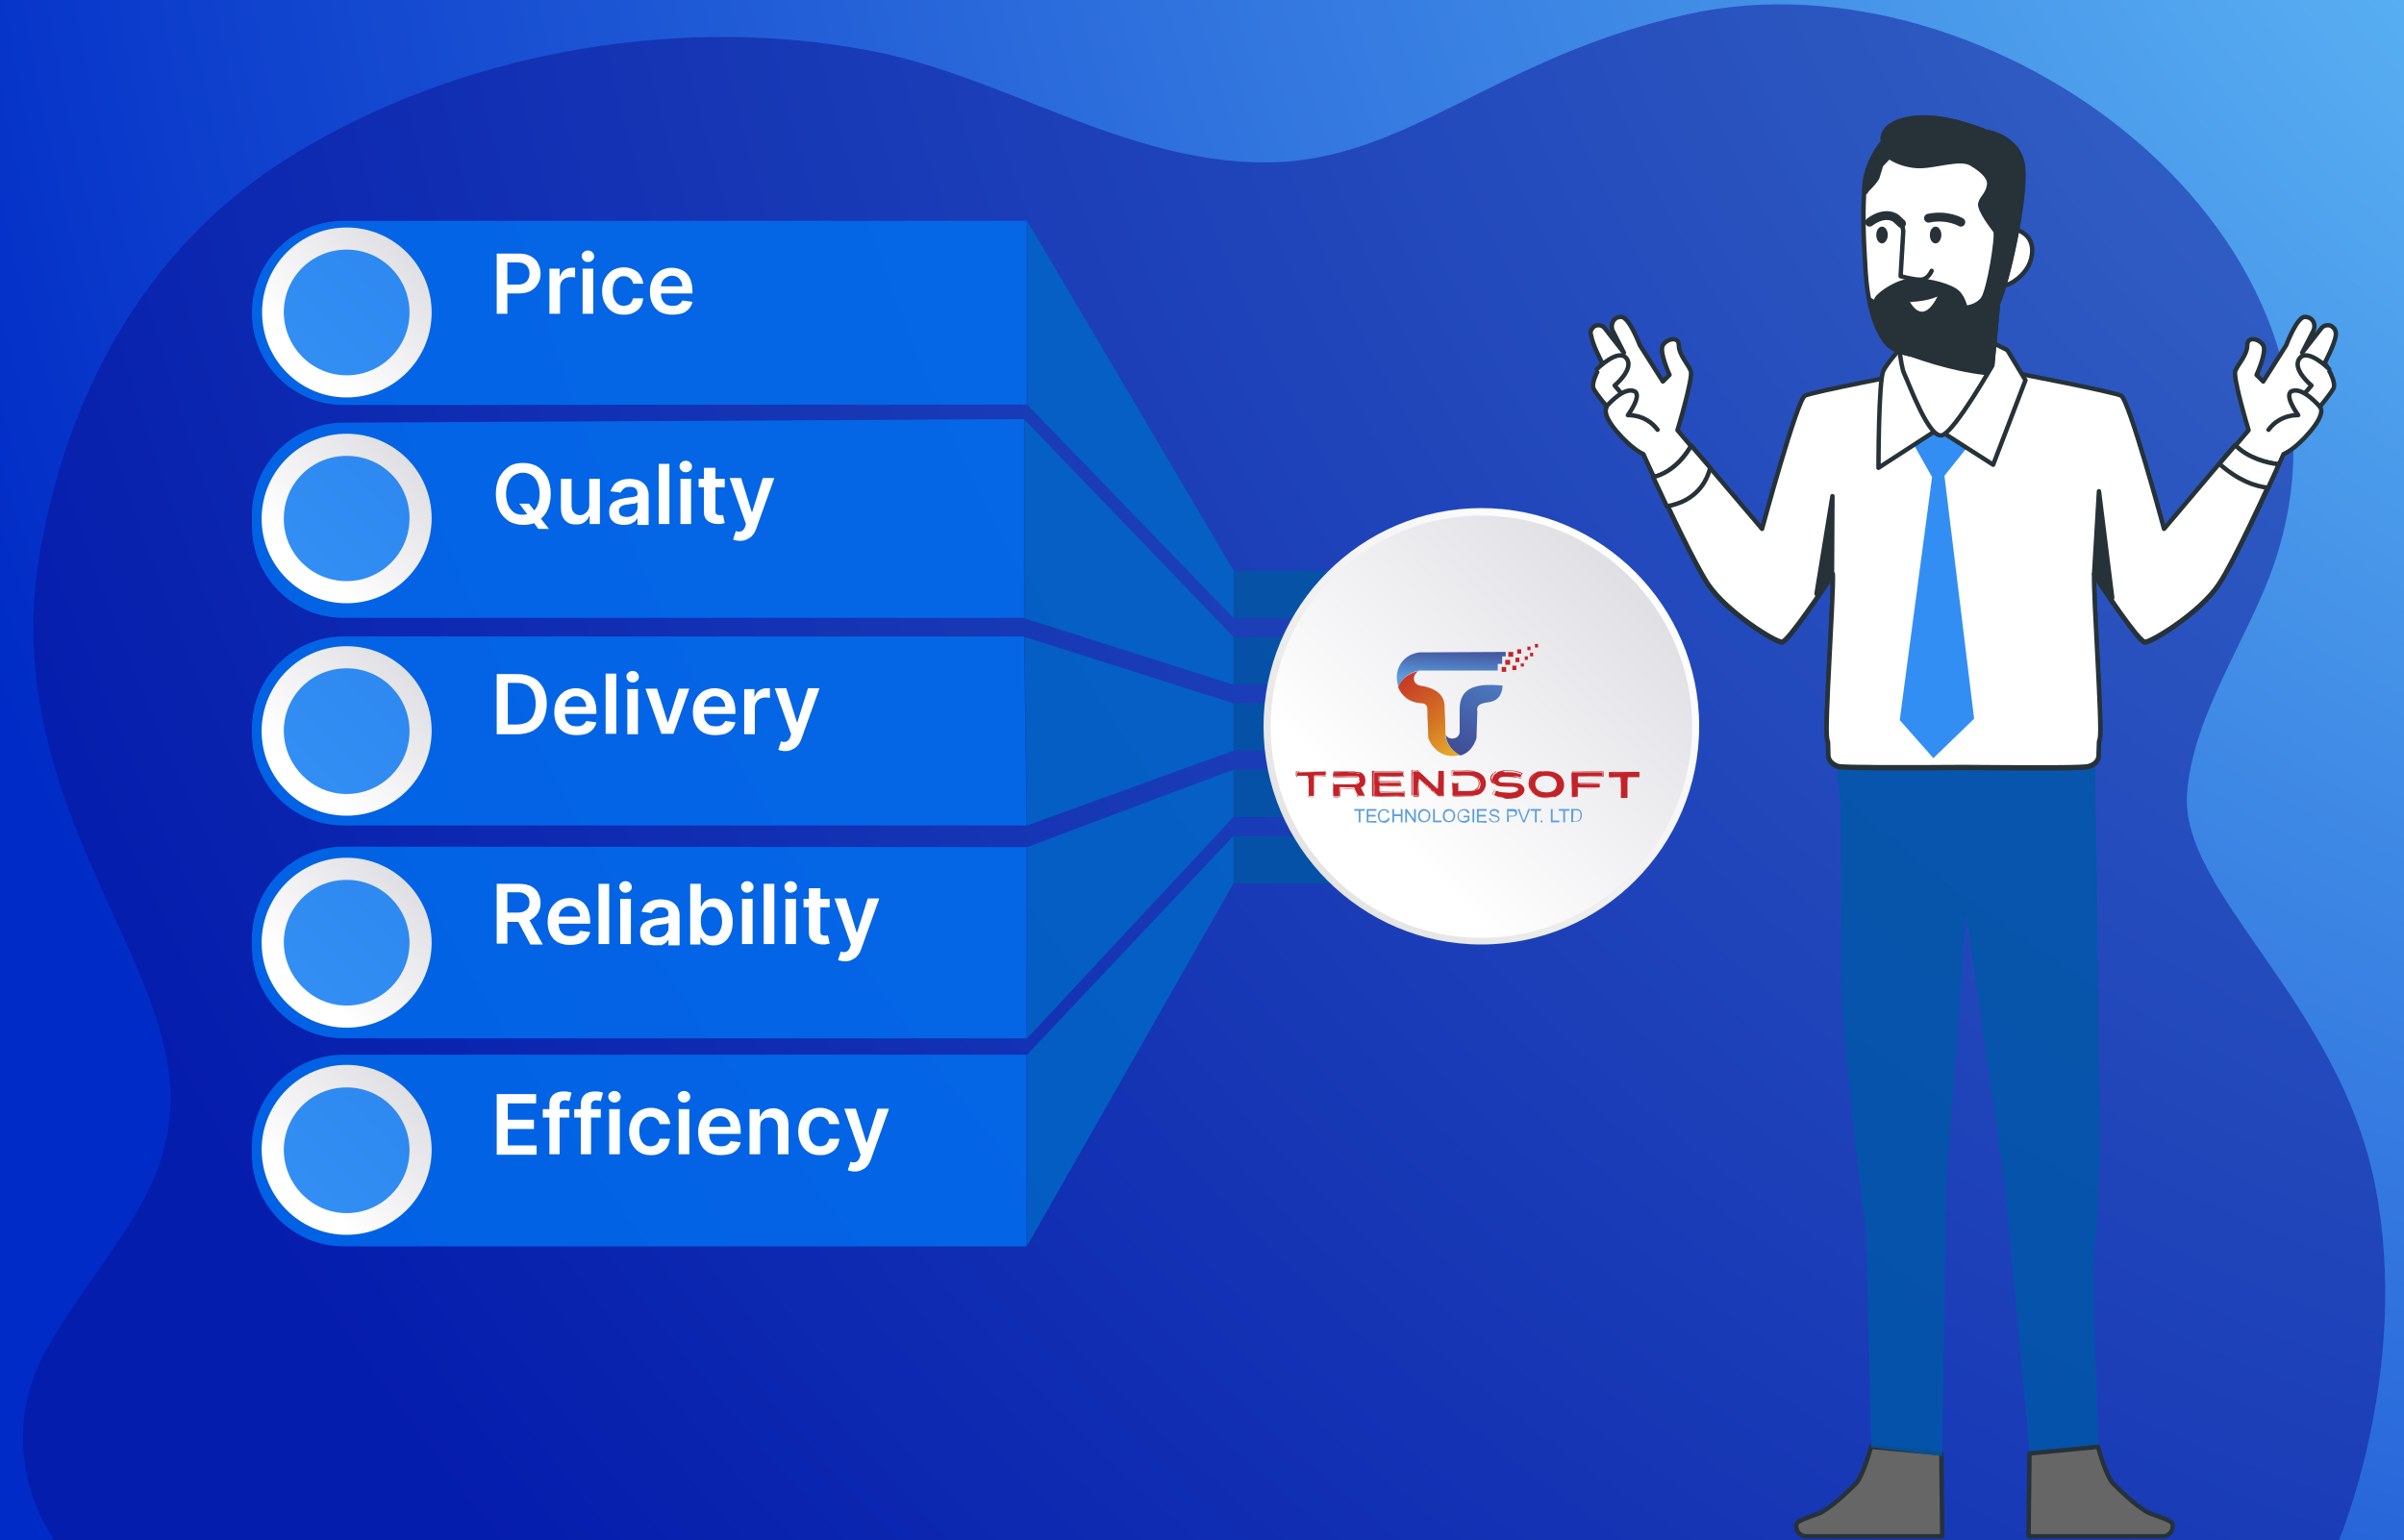 <?xml version="1.0" encoding="utf-8"?>
<!-- Generator: Adobe Illustrator 26.0.2, SVG Export Plug-In . SVG Version: 6.00 Build 0)  -->
<svg version="1.1" id="Layer_1" xmlns="http://www.w3.org/2000/svg" xmlns:xlink="http://www.w3.org/1999/xlink" x="0px" y="0px"
	 viewBox="0 0 543 348" style="enable-background:new 0 0 543 348;" xml:space="preserve">
<rect x="0" y="0" width="543" height="348" fill="#808080" stroke="none"/>
<style type="text/css">
	.st0{fill:url(#SVGID_1_);}
	.st1{opacity:0.45;fill:#0C0C8E;}
	.st2{opacity:0.8;fill:#0056A3;enable-background:new    ;}
	.st3{opacity:0.8;fill:#0068C6;enable-background:new    ;}
	.st4{fill:url(#SVGID_00000125593741798406103080000001946978974897861023_);}
	.st5{fill:url(#SVGID_00000097495855140681429270000005902331117173474993_);}
	.st6{opacity:0.8;fill:#0072F1;enable-background:new    ;}
	.st7{fill:url(#SVGID_00000093863393943324446150000013183311242058455960_);}
	.st8{fill:url(#SVGID_00000089535133172875380310000006102071146424481933_);}
	.st9{fill:url(#SVGID_00000150809510891790528880000000186569639753727909_);}
	.st10{fill:url(#SVGID_00000067236290930420116610000000837604898800413066_);}
	.st11{fill:url(#SVGID_00000171693148077515024680000001434140723453926574_);}
	.st12{fill:#FFFFFF;}
	.st13{fill-rule:evenodd;clip-rule:evenodd;fill:#C22328;}
	.st14{fill:#5A9EDF;}
	.st15{fill-rule:evenodd;clip-rule:evenodd;fill:url(#SVGID_00000092448259754507027570000007689292419071787919_);}
	.st16{fill-rule:evenodd;clip-rule:evenodd;fill:url(#SVGID_00000060009792309614066470000010505414592204546434_);}
	.st17{fill-rule:evenodd;clip-rule:evenodd;fill:url(#SVGID_00000026848000033348225530000016286557109822821022_);}
	.st18{fill:#C22328;}
	.st19{fill:#666666;stroke:#263238;stroke-linecap:round;stroke-linejoin:round;stroke-miterlimit:10;}
	.st20{opacity:0.8;fill:#0058A8;enable-background:new    ;}
	.st21{fill:#FFFFFF;stroke:#263238;stroke-linecap:round;stroke-linejoin:round;stroke-miterlimit:10;}
	.st22{fill:#263238;stroke:#263238;stroke-linecap:round;stroke-linejoin:round;stroke-miterlimit:10;}
	.st23{fill:none;stroke:#263238;stroke-linecap:round;stroke-linejoin:round;stroke-miterlimit:10;}
	.st24{fill:none;stroke:#263238;stroke-width:2;stroke-linecap:round;stroke-linejoin:round;stroke-miterlimit:10;}
	.st25{fill:#263238;}
</style>
<radialGradient id="SVGID_1_" cx="677.106" cy="-110.387" r="729.555" gradientUnits="userSpaceOnUse">
	<stop  offset="0" style="stop-color:#73D7FF"/>
	<stop  offset="1" style="stop-color:#002BC6"/>
</radialGradient>
<rect x="-8" y="-5.1" class="st0" width="563" height="360"/>
<path class="st1" d="M188.4,10.1c-42.1-6-89.3,3.6-124.9,26.6C32.6,56.7,15.1,89.2,9,125c-8.2,47.4,20.4,80.9,27.8,110.3
	c7.4,29.4-10.6,43.3-25.3,67.8c-14.7,24.5,0.8,44.9,0.8,44.9h516c0,0,16.3-38.4,8.2-80.1c-8.2-41.7-44.2-66.2-42.5-88.7
	c1.4-18.1,14.1-35.2,19.8-52.2C538.5,53.3,449.7-12,381.3,3.2c-44.1,9.8-63.7,33.5-95.5,33.5c-32,0-58.9-19.5-89.5-25.3
	C193.6,10.9,191,10.5,188.4,10.1z"/>
<path class="st2" d="M303.1,128.9h-24.5v10.7h24.5V128.9z"/>
<path class="st2" d="M303.1,143.9h-24.5v10.7h24.5V143.9z"/>
<path class="st2" d="M303.1,158.9h-24.5v10.7h24.5V158.9z"/>
<path class="st2" d="M303.1,173.9h-24.5v10.7h24.5V173.9z"/>
<path class="st2" d="M303.1,188.9h-24.5v10.7h24.5V188.9z"/>
<path class="st3" d="M278.6,139.6l-46.6-48.2V49.9l46.6,79V139.6z"/>
<path class="st3" d="M278.6,143.9l-47.2-49.1v44.9l47.2,15V143.9z"/>
<path class="st3" d="M278.6,158.9l-47.2-15l0.6,42.6l46.6-16.9V158.9z"/>
<path class="st3" d="M278.6,173.9l-46.6,17.5v43.2l46.6-50V173.9z"/>
<path class="st3" d="M278.6,199.6l-46.6,81.9v-43.2l46.6-49.4V199.6z"/>
<g>
	
		<linearGradient id="SVGID_00000032632849749309711630000005989632293568857473_" gradientUnits="userSpaceOnUse" x1="368.605" y1="217.704" x2="301.401" y2="150.543" gradientTransform="matrix(1 0 0 -1 0 347.89)">
		<stop  offset="0" style="stop-color:#E0DFE4"/>
		<stop  offset="0.845" style="stop-color:#FFFFFF"/>
	</linearGradient>
	<path style="fill:url(#SVGID_00000032632849749309711630000005989632293568857473_);" d="M334.6,212.6c26.7,0,48.4-21.7,48.4-48.5
		c0-26.8-21.7-48.5-48.4-48.5c-26.7,0-48.4,21.7-48.4,48.5C286.2,190.9,307.9,212.6,334.6,212.6z"/>
	
		<linearGradient id="SVGID_00000085228823675099060520000010611243778723025329_" gradientUnits="userSpaceOnUse" x1="369.427" y1="218.536" x2="299.806" y2="148.96" gradientTransform="matrix(1 0 0 -1 0 347.89)">
		<stop  offset="0" style="stop-color:#FFFFFF"/>
		<stop  offset="1" style="stop-color:#E4E4E4"/>
	</linearGradient>
	<path style="fill:url(#SVGID_00000085228823675099060520000010611243778723025329_);" d="M334.6,213.4c27.1,0,49.2-22.1,49.2-49.3
		c0-27.2-22.1-49.3-49.2-49.3c-27.1,0-49.2,22.1-49.2,49.3S307.5,213.4,334.6,213.4z M334.6,116.5c26.3,0,47.6,21.4,47.6,47.7
		c0,26.3-21.4,47.7-47.6,47.7c-26.3,0-47.6-21.4-47.6-47.7C287,137.9,308.4,116.5,334.6,116.5z"/>
</g>
<path class="st6" d="M231.9,91.4V49.9H77.6c-11.5,0-20.7,9.3-20.7,20.8c0,11.5,9.3,20.8,20.7,20.8L231.9,91.4L231.9,91.4z"/>
<path class="st6" d="M231.3,94.7v44.9H77.6c-11.5,0-20.7-9.3-20.7-20.8v-2.5c0-11.4,9.2-20.7,20.6-20.8L231.3,94.7z"/>
<path class="st6" d="M231.3,143.9l0.6,42.6H77.6c-11.5,0-20.7-9.3-20.7-20.8v-1.1c0-11.5,9.3-20.8,20.7-20.8H231.3z"/>
<path class="st6" d="M231.9,191.4v43.2H77.6c-11.5,0-20.7-9.3-20.7-20.8v-1.7c0-11.5,9.3-20.8,20.7-20.8L231.9,191.4L231.9,191.4z"
	/>
<path class="st6" d="M231.9,238.3H77.6c-11.5,0-20.7,9.3-20.7,20.8v1.7c0,11.5,9.3,20.8,20.7,20.8h154.3V238.3z"/>
<linearGradient id="SVGID_00000112593682312190042550000006513782508216204437_" gradientUnits="userSpaceOnUse" x1="91.766" y1="101.438" x2="65.189" y2="74.878" gradientTransform="matrix(1 0 0 -1 0 347.89)">
	<stop  offset="0" style="stop-color:#E0DFE4"/>
	<stop  offset="0.845" style="stop-color:#FFFFFF"/>
</linearGradient>
<path style="fill:url(#SVGID_00000112593682312190042550000006513782508216204437_);" d="M78.3,279c10.6,0,19.2-8.6,19.2-19.2
	c0-10.6-8.6-19.2-19.2-19.2s-19.2,8.6-19.2,19.2C59.2,270.5,67.7,279,78.3,279z"/>
<linearGradient id="SVGID_00000035527223774172103550000001074010215133370777_" gradientUnits="userSpaceOnUse" x1="91.764" y1="148.311" x2="65.187" y2="121.751" gradientTransform="matrix(1 0 0 -1 0 347.89)">
	<stop  offset="0" style="stop-color:#E0DFE4"/>
	<stop  offset="0.845" style="stop-color:#FFFFFF"/>
</linearGradient>
<path style="fill:url(#SVGID_00000035527223774172103550000001074010215133370777_);" d="M78.3,232.2c10.6,0,19.2-8.6,19.2-19.2
	s-8.6-19.2-19.2-19.2s-19.2,8.6-19.2,19.2S67.7,232.2,78.3,232.2z"/>
<linearGradient id="SVGID_00000166672964142232695110000011043049737664881321_" gradientUnits="userSpaceOnUse" x1="91.763" y1="196.146" x2="65.186" y2="169.586" gradientTransform="matrix(1 0 0 -1 0 347.89)">
	<stop  offset="0" style="stop-color:#E0DFE4"/>
	<stop  offset="0.845" style="stop-color:#FFFFFF"/>
</linearGradient>
<path style="fill:url(#SVGID_00000166672964142232695110000011043049737664881321_);" d="M78.3,184.3c10.6,0,19.2-8.6,19.2-19.2
	S88.9,146,78.3,146s-19.2,8.6-19.2,19.2S67.7,184.3,78.3,184.3z"/>
<linearGradient id="SVGID_00000061465392713646919360000010322656792872297912_" gradientUnits="userSpaceOnUse" x1="91.766" y1="244.157" x2="65.189" y2="217.597" gradientTransform="matrix(1 0 0 -1 0 347.89)">
	<stop  offset="0" style="stop-color:#E0DFE4"/>
	<stop  offset="0.845" style="stop-color:#FFFFFF"/>
</linearGradient>
<path style="fill:url(#SVGID_00000061465392713646919360000010322656792872297912_);" d="M78.3,136.3c10.6,0,19.2-8.6,19.2-19.2
	S88.9,98,78.3,98s-19.2,8.6-19.2,19.2S67.7,136.3,78.3,136.3z"/>
<linearGradient id="SVGID_00000025414415724343087160000012308775438851133099_" gradientUnits="userSpaceOnUse" x1="91.768" y1="290.691" x2="65.191" y2="264.13" gradientTransform="matrix(1 0 0 -1 0 347.89)">
	<stop  offset="0" style="stop-color:#E0DFE4"/>
	<stop  offset="0.845" style="stop-color:#FFFFFF"/>
</linearGradient>
<path style="fill:url(#SVGID_00000025414415724343087160000012308775438851133099_);" d="M78.3,89.8c10.6,0,19.2-8.6,19.2-19.2
	c0-10.6-8.6-19.2-19.2-19.2S59.2,60,59.2,70.6C59.2,81.2,67.7,89.8,78.3,89.8z"/>
<path class="st12" d="M117.3,113.8h2.2l1.3,1.7l0.9,1.1l2.3,2.9h-2.4l-1.5-2l-0.7-0.9L117.3,113.8z M124.4,111.6
	c0,1.5-0.3,2.7-0.8,3.8c-0.5,1-1.3,1.8-2.2,2.4c-0.9,0.6-2,0.8-3.2,0.8s-2.3-0.3-3.2-0.8c-0.9-0.6-1.7-1.4-2.2-2.4
	c-0.5-1-0.8-2.3-0.8-3.8c0-1.5,0.3-2.7,0.8-3.8c0.6-1,1.3-1.8,2.2-2.4c0.9-0.6,2-0.8,3.2-0.8s2.3,0.3,3.2,0.8
	c0.9,0.6,1.7,1.4,2.2,2.4C124.1,108.9,124.4,110.1,124.4,111.6z M121.9,111.6c0-1-0.2-1.9-0.5-2.6c-0.3-0.7-0.8-1.3-1.3-1.6
	c-0.6-0.4-1.2-0.6-2-0.6c-0.7,0-1.4,0.2-2,0.6c-0.6,0.4-1,0.9-1.3,1.6c-0.3,0.7-0.5,1.6-0.5,2.6c0,1,0.2,1.9,0.5,2.6
	c0.3,0.7,0.8,1.2,1.3,1.6c0.6,0.4,1.2,0.5,2,0.5c0.7,0,1.4-0.2,2-0.5c0.6-0.4,1-0.9,1.3-1.6C121.7,113.5,121.9,112.6,121.9,111.6z
	 M133.1,114.1v-5.9h2.4v10.2h-2.3v-1.8h-0.1c-0.2,0.6-0.6,1-1.1,1.4c-0.5,0.4-1.2,0.5-1.9,0.5c-0.7,0-1.3-0.1-1.8-0.4
	c-0.5-0.3-0.9-0.7-1.2-1.3c-0.3-0.6-0.4-1.3-0.4-2.1v-6.5h2.4v6.1c0,0.6,0.2,1.2,0.5,1.5c0.4,0.4,0.8,0.6,1.4,0.6
	c0.4,0,0.7-0.1,1-0.3c0.3-0.2,0.6-0.4,0.8-0.8C133,115,133.1,114.6,133.1,114.1z M141,118.6c-0.6,0-1.2-0.1-1.8-0.3
	c-0.5-0.2-0.9-0.6-1.2-1c-0.3-0.5-0.4-1-0.4-1.7c0-0.6,0.1-1.1,0.3-1.4c0.2-0.4,0.5-0.7,0.9-0.9c0.4-0.2,0.8-0.4,1.2-0.5
	c0.5-0.1,0.9-0.2,1.4-0.3c0.6-0.1,1.1-0.1,1.5-0.2c0.4-0.1,0.6-0.1,0.8-0.2c0.2-0.1,0.3-0.3,0.3-0.5v0c0-0.5-0.1-0.9-0.4-1.2
	s-0.7-0.4-1.3-0.4c-0.6,0-1.1,0.1-1.4,0.4c-0.3,0.3-0.6,0.6-0.7,0.9l-2.3-0.3c0.2-0.6,0.5-1.1,0.9-1.6c0.4-0.4,0.9-0.7,1.5-0.9
	c0.6-0.2,1.2-0.3,2-0.3c0.5,0,1,0.1,1.5,0.2c0.5,0.1,0.9,0.3,1.3,0.6c0.4,0.3,0.7,0.6,1,1.1c0.2,0.5,0.4,1,0.4,1.7v6.8H144V117H144
	c-0.1,0.3-0.4,0.6-0.6,0.8c-0.3,0.2-0.6,0.4-1,0.6C142,118.5,141.5,118.6,141,118.6z M141.6,116.8c0.5,0,0.9-0.1,1.3-0.3
	c0.4-0.2,0.6-0.5,0.8-0.8c0.2-0.3,0.3-0.7,0.3-1v-1.2c-0.1,0.1-0.2,0.1-0.4,0.2c-0.2,0.1-0.4,0.1-0.6,0.1s-0.4,0.1-0.7,0.1
	c-0.2,0-0.4,0.1-0.6,0.1c-0.4,0-0.7,0.1-1,0.2c-0.3,0.1-0.5,0.3-0.7,0.5c-0.2,0.2-0.2,0.4-0.2,0.8c0,0.4,0.2,0.8,0.5,1
	C140.7,116.7,141.1,116.8,141.6,116.8z M151.2,104.8v13.6h-2.4v-13.6H151.2z M153.7,118.4v-10.2h2.4v10.2H153.7z M154.9,106.7
	c-0.4,0-0.7-0.1-1-0.4c-0.3-0.3-0.4-0.6-0.4-0.9c0-0.4,0.1-0.7,0.4-0.9c0.3-0.3,0.6-0.4,1-0.4c0.4,0,0.7,0.1,1,0.4
	c0.3,0.3,0.4,0.6,0.4,0.9c0,0.4-0.1,0.7-0.4,0.9C155.6,106.6,155.3,106.7,154.9,106.7z M163.7,108.2v1.9h-5.9v-1.9H163.7z
	 M159.2,105.7h2.4v9.6c0,0.3,0,0.6,0.1,0.7c0.1,0.2,0.2,0.3,0.4,0.3c0.2,0.1,0.3,0.1,0.5,0.1c0.2,0,0.3,0,0.4,0c0.1,0,0.2,0,0.3-0.1
	l0.4,1.9c-0.1,0-0.3,0.1-0.6,0.1c-0.2,0.1-0.5,0.1-0.9,0.1c-0.6,0-1.1-0.1-1.6-0.3c-0.5-0.2-0.9-0.5-1.2-0.9c-0.3-0.4-0.4-1-0.4-1.6
	V105.7z M167.2,122.2c-0.3,0-0.6,0-0.9-0.1c-0.3,0-0.5-0.1-0.7-0.2l0.6-1.9c0.4,0.1,0.7,0.2,0.9,0.1c0.3,0,0.5-0.1,0.7-0.3
	c0.2-0.2,0.4-0.4,0.5-0.8l0.2-0.6l-3.7-10.4h2.6l2.4,7.7h0.1l2.4-7.7h2.6l-4.1,11.5c-0.2,0.5-0.4,1-0.8,1.4
	c-0.3,0.4-0.7,0.7-1.2,0.9C168.4,122.1,167.8,122.2,167.2,122.2z"/>
<path class="st12" d="M116.8,165.9h-4.6v-13.6h4.7c1.4,0,2.5,0.3,3.5,0.8c1,0.5,1.7,1.3,2.3,2.3c0.5,1,0.8,2.2,0.8,3.6
	c0,1.4-0.3,2.6-0.8,3.7c-0.5,1-1.3,1.8-2.3,2.4C119.4,165.6,118.2,165.9,116.8,165.9z M114.7,163.7h2c0.9,0,1.7-0.2,2.4-0.5
	c0.6-0.4,1.1-0.9,1.4-1.6c0.3-0.7,0.5-1.6,0.5-2.6c0-1-0.2-1.9-0.5-2.6c-0.3-0.7-0.8-1.2-1.4-1.6c-0.6-0.3-1.4-0.5-2.3-0.5h-2.1
	V163.7z M130.2,166.1c-1,0-1.9-0.2-2.7-0.6c-0.7-0.4-1.3-1-1.7-1.8c-0.4-0.8-0.6-1.7-0.6-2.8c0-1.1,0.2-2,0.6-2.8
	c0.4-0.8,1-1.4,1.7-1.9c0.7-0.4,1.6-0.7,2.5-0.7c0.6,0,1.2,0.1,1.8,0.3c0.6,0.2,1.1,0.5,1.5,0.9c0.4,0.4,0.8,1,1,1.6
	c0.2,0.6,0.4,1.4,0.4,2.3v0.7h-8.4v-1.6h6.1c0-0.5-0.1-0.9-0.3-1.2c-0.2-0.4-0.5-0.7-0.8-0.9c-0.3-0.2-0.8-0.3-1.2-0.3
	c-0.5,0-0.9,0.1-1.3,0.4c-0.4,0.2-0.7,0.5-0.9,0.9c-0.2,0.4-0.3,0.8-0.3,1.3v1.4c0,0.6,0.1,1.1,0.3,1.5c0.2,0.4,0.5,0.7,0.9,1
	c0.4,0.2,0.8,0.3,1.4,0.3c0.4,0,0.7,0,1-0.1c0.3-0.1,0.5-0.2,0.7-0.4c0.2-0.2,0.4-0.4,0.5-0.7l2.3,0.3c-0.1,0.6-0.4,1.1-0.8,1.6
	c-0.4,0.4-0.9,0.8-1.5,1C131.7,166,131,166.1,130.2,166.1z M139.2,152.2v13.6h-2.4v-13.6H139.2z M141.7,165.9v-10.2h2.4v10.2H141.7z
	 M142.9,154.2c-0.4,0-0.7-0.1-1-0.4c-0.3-0.3-0.4-0.6-0.4-0.9c0-0.4,0.1-0.7,0.4-0.9c0.3-0.3,0.6-0.4,1-0.4c0.4,0,0.7,0.1,1,0.4
	c0.3,0.3,0.4,0.6,0.4,0.9c0,0.4-0.1,0.7-0.4,0.9C143.6,154.1,143.3,154.2,142.9,154.2z M155.7,155.6l-3.6,10.2h-2.7l-3.6-10.2h2.6
	l2.4,7.6h0.1l2.4-7.6H155.7z M161.5,166.1c-1,0-1.9-0.2-2.7-0.6c-0.7-0.4-1.3-1-1.7-1.8c-0.4-0.8-0.6-1.7-0.6-2.8
	c0-1.1,0.2-2,0.6-2.8c0.4-0.8,1-1.4,1.7-1.9c0.7-0.4,1.6-0.7,2.6-0.7c0.6,0,1.2,0.1,1.8,0.3c0.6,0.2,1.1,0.5,1.5,0.9
	c0.4,0.4,0.8,1,1,1.6c0.2,0.6,0.4,1.4,0.4,2.3v0.7h-8.4v-1.6h6.1c0-0.5-0.1-0.9-0.3-1.2c-0.2-0.4-0.5-0.7-0.8-0.9
	c-0.3-0.2-0.8-0.3-1.2-0.3c-0.5,0-0.9,0.1-1.3,0.4c-0.4,0.2-0.7,0.5-0.9,0.9c-0.2,0.4-0.3,0.8-0.3,1.3v1.4c0,0.6,0.1,1.1,0.3,1.5
	c0.2,0.4,0.5,0.7,0.9,1c0.4,0.2,0.8,0.3,1.4,0.3c0.3,0,0.7,0,1-0.1c0.3-0.1,0.5-0.2,0.7-0.4c0.2-0.2,0.4-0.4,0.5-0.7l2.3,0.3
	c-0.1,0.6-0.4,1.1-0.8,1.6c-0.4,0.4-0.9,0.8-1.5,1C163,166,162.3,166.1,161.5,166.1z M168.1,165.9v-10.2h2.3v1.7h0.1
	c0.2-0.6,0.5-1,1-1.4c0.5-0.3,1-0.5,1.6-0.5c0.1,0,0.3,0,0.4,0c0.2,0,0.3,0,0.4,0v2.2c-0.1,0-0.3-0.1-0.5-0.1c-0.2,0-0.4,0-0.6,0
	c-0.4,0-0.8,0.1-1.2,0.3c-0.3,0.2-0.6,0.4-0.8,0.8c-0.2,0.3-0.3,0.7-0.3,1.2v6H168.1z M177.4,169.7c-0.3,0-0.6,0-0.9-0.1
	c-0.3,0-0.5-0.1-0.7-0.2l0.6-1.9c0.4,0.1,0.7,0.2,0.9,0.1c0.3,0,0.5-0.1,0.7-0.3c0.2-0.2,0.4-0.4,0.5-0.8l0.2-0.6l-3.7-10.4h2.6
	l2.4,7.7h0.1l2.4-7.7h2.6l-4.1,11.5c-0.2,0.5-0.4,1-0.8,1.4c-0.3,0.4-0.7,0.7-1.2,0.9C178.5,169.6,178,169.7,177.4,169.7z"/>
<path class="st12" d="M112.2,213.3v-13.6h5.1c1,0,1.9,0.2,2.6,0.5c0.7,0.4,1.3,0.9,1.6,1.5c0.4,0.7,0.6,1.4,0.6,2.3
	c0,0.9-0.2,1.6-0.6,2.3c-0.4,0.6-0.9,1.1-1.6,1.5c-0.7,0.3-1.6,0.5-2.7,0.5h-3.6v-2.1h3.3c0.6,0,1.1-0.1,1.5-0.3
	c0.4-0.2,0.7-0.4,0.9-0.8c0.2-0.3,0.3-0.7,0.3-1.2c0-0.5-0.1-0.9-0.3-1.2c-0.2-0.3-0.5-0.6-0.9-0.8c-0.4-0.2-0.9-0.3-1.5-0.3h-2.3
	v11.6H112.2z M119.2,207.2l3.4,6.2h-2.8l-3.3-6.2H119.2z M128.7,213.5c-1,0-1.9-0.2-2.7-0.6c-0.7-0.4-1.3-1-1.7-1.8
	c-0.4-0.8-0.6-1.7-0.6-2.8c0-1.1,0.2-2,0.6-2.8c0.4-0.8,1-1.4,1.7-1.9c0.7-0.4,1.6-0.7,2.6-0.7c0.6,0,1.2,0.1,1.8,0.3
	c0.6,0.2,1.1,0.5,1.5,0.9c0.4,0.4,0.8,1,1,1.6c0.2,0.6,0.4,1.4,0.4,2.3v0.7h-8.4v-1.6h6.1c0-0.5-0.1-0.9-0.3-1.2
	c-0.2-0.4-0.5-0.6-0.8-0.9c-0.3-0.2-0.8-0.3-1.2-0.3c-0.5,0-0.9,0.1-1.3,0.4c-0.4,0.2-0.7,0.5-0.9,0.9c-0.2,0.4-0.3,0.8-0.3,1.3v1.4
	c0,0.6,0.1,1.1,0.3,1.5c0.2,0.4,0.5,0.7,0.9,1c0.4,0.2,0.8,0.3,1.4,0.3c0.4,0,0.7,0,1-0.1c0.3-0.1,0.5-0.3,0.7-0.4
	c0.2-0.2,0.4-0.4,0.5-0.7l2.3,0.3c-0.1,0.6-0.4,1.1-0.8,1.6c-0.4,0.4-0.9,0.8-1.5,1C130.2,213.4,129.4,213.5,128.7,213.5z
	 M137.6,199.7v13.6h-2.4v-13.6H137.6z M140.1,213.3v-10.2h2.4v10.2H140.1z M141.3,201.7c-0.4,0-0.7-0.1-1-0.4
	c-0.3-0.3-0.4-0.6-0.4-0.9c0-0.4,0.1-0.7,0.4-0.9c0.3-0.3,0.6-0.4,1-0.4c0.4,0,0.7,0.1,1,0.4c0.3,0.3,0.4,0.6,0.4,0.9
	c0,0.4-0.1,0.7-0.4,0.9C142.1,201.5,141.7,201.7,141.3,201.7z M148,213.6c-0.6,0-1.2-0.1-1.8-0.3c-0.5-0.2-0.9-0.6-1.2-1
	c-0.3-0.5-0.4-1-0.4-1.7c0-0.6,0.1-1.1,0.3-1.4c0.2-0.4,0.5-0.7,0.9-0.9c0.4-0.2,0.8-0.4,1.2-0.5c0.5-0.1,0.9-0.2,1.4-0.3
	c0.6-0.1,1.1-0.1,1.5-0.2c0.4-0.1,0.6-0.1,0.8-0.2c0.2-0.1,0.3-0.3,0.3-0.5v0c0-0.5-0.1-0.9-0.4-1.2c-0.3-0.3-0.7-0.4-1.3-0.4
	c-0.6,0-1.1,0.1-1.4,0.4c-0.3,0.3-0.6,0.6-0.7,0.9l-2.3-0.3c0.2-0.6,0.5-1.1,0.9-1.6c0.4-0.4,0.9-0.7,1.5-0.9c0.6-0.2,1.2-0.3,2-0.3
	c0.5,0,1,0.1,1.5,0.2c0.5,0.1,0.9,0.3,1.3,0.6c0.4,0.3,0.7,0.6,1,1.1c0.2,0.5,0.4,1,0.4,1.7v6.8H151v-1.4H151
	c-0.1,0.3-0.4,0.6-0.6,0.8c-0.3,0.2-0.6,0.4-1,0.6C149,213.5,148.5,213.6,148,213.6z M148.6,211.8c0.5,0,0.9-0.1,1.3-0.3
	c0.4-0.2,0.6-0.5,0.8-0.8c0.2-0.3,0.3-0.7,0.3-1v-1.2c-0.1,0.1-0.2,0.1-0.4,0.2c-0.2,0.1-0.4,0.1-0.6,0.1c-0.2,0-0.4,0.1-0.7,0.1
	c-0.2,0-0.4,0.1-0.6,0.1c-0.4,0-0.7,0.1-1,0.2c-0.3,0.1-0.5,0.3-0.7,0.5c-0.2,0.2-0.2,0.4-0.2,0.8c0,0.4,0.2,0.8,0.5,1
	C147.7,211.7,148.1,211.8,148.6,211.8z M155.9,213.3v-13.6h2.4v5.1h0.1c0.1-0.2,0.3-0.5,0.5-0.8c0.2-0.3,0.5-0.5,0.9-0.7
	c0.4-0.2,0.9-0.3,1.5-0.3c0.8,0,1.5,0.2,2.1,0.6c0.6,0.4,1.1,1,1.5,1.8c0.4,0.8,0.6,1.7,0.6,2.9c0,1.1-0.2,2.1-0.6,2.9
	c-0.4,0.8-0.9,1.4-1.5,1.8c-0.6,0.4-1.4,0.6-2.2,0.6c-0.6,0-1.1-0.1-1.5-0.3c-0.4-0.2-0.7-0.4-0.9-0.7c-0.2-0.3-0.4-0.5-0.5-0.8
	h-0.1v1.6H155.9z M158.3,208.2c0,0.7,0.1,1.2,0.3,1.7c0.2,0.5,0.5,0.9,0.8,1.2c0.4,0.3,0.8,0.4,1.3,0.4c0.5,0,1-0.1,1.3-0.4
	c0.4-0.3,0.6-0.7,0.8-1.2c0.2-0.5,0.3-1.1,0.3-1.7c0-0.6-0.1-1.2-0.3-1.7c-0.2-0.5-0.5-0.9-0.8-1.2c-0.4-0.3-0.8-0.4-1.3-0.4
	c-0.5,0-1,0.1-1.3,0.4c-0.4,0.3-0.6,0.7-0.8,1.1C158.3,207,158.3,207.6,158.3,208.2z M167.6,213.3v-10.2h2.4v10.2H167.6z
	 M168.8,201.7c-0.4,0-0.7-0.1-1-0.4c-0.3-0.3-0.4-0.6-0.4-0.9c0-0.4,0.1-0.7,0.4-0.9c0.3-0.3,0.6-0.4,1-0.4c0.4,0,0.7,0.1,1,0.4
	c0.3,0.3,0.4,0.6,0.4,0.9c0,0.4-0.1,0.7-0.4,0.9C169.5,201.5,169.2,201.7,168.8,201.7z M174.9,199.7v13.6h-2.4v-13.6H174.9z
	 M177.4,213.3v-10.2h2.4v10.2H177.4z M178.6,201.7c-0.4,0-0.7-0.1-1-0.4c-0.3-0.3-0.4-0.6-0.4-0.9c0-0.4,0.1-0.7,0.4-0.9
	c0.3-0.3,0.6-0.4,1-0.4c0.4,0,0.7,0.1,1,0.4c0.3,0.3,0.4,0.6,0.4,0.9c0,0.4-0.1,0.7-0.4,0.9C179.3,201.5,179,201.7,178.6,201.7z
	 M187.4,203.1v1.9h-5.9v-1.9H187.4z M182.9,200.7h2.4v9.6c0,0.3,0,0.6,0.1,0.7c0.1,0.2,0.2,0.3,0.4,0.3c0.2,0.1,0.3,0.1,0.5,0.1
	c0.2,0,0.3,0,0.4,0c0.1,0,0.2,0,0.3-0.1l0.4,1.9c-0.1,0-0.3,0.1-0.6,0.1c-0.2,0.1-0.5,0.1-0.9,0.1c-0.6,0-1.1-0.1-1.6-0.3
	c-0.5-0.2-0.9-0.5-1.2-0.9c-0.3-0.4-0.4-1-0.4-1.6V200.7z M190.9,217.2c-0.3,0-0.6,0-0.9-0.1c-0.3,0-0.5-0.1-0.7-0.2l0.6-1.9
	c0.4,0.1,0.7,0.2,0.9,0.1c0.3,0,0.5-0.1,0.7-0.3c0.2-0.2,0.4-0.4,0.5-0.8l0.2-0.6l-3.7-10.4h2.6l2.4,7.7h0.1l2.4-7.7h2.6l-4.1,11.5
	c-0.2,0.5-0.4,1-0.8,1.4c-0.3,0.4-0.7,0.7-1.2,0.9C192.1,217.1,191.5,217.2,190.9,217.2z"/>
<path class="st12" d="M112.2,260.8v-13.6h8.9v2.1h-6.4v3.7h5.9v2.1h-5.9v3.7h6.5v2.1H112.2z M128.6,250.6v1.9h-6v-1.9H128.6z
	 M124.1,260.8v-11.2c0-0.7,0.1-1.3,0.4-1.7c0.3-0.5,0.7-0.8,1.2-1c0.5-0.2,1-0.3,1.6-0.3c0.4,0,0.8,0,1.1,0.1
	c0.3,0.1,0.6,0.1,0.7,0.2l-0.5,1.9c-0.1,0-0.2-0.1-0.4-0.1c-0.2,0-0.3-0.1-0.5-0.1c-0.4,0-0.8,0.1-1,0.3c-0.2,0.2-0.3,0.5-0.3,0.9
	v11H124.1z M135.7,250.6v1.9h-6v-1.9H135.7z M131.2,260.8v-11.2c0-0.7,0.1-1.3,0.4-1.7c0.3-0.5,0.7-0.8,1.2-1c0.5-0.2,1-0.3,1.6-0.3
	c0.4,0,0.8,0,1.1,0.1c0.3,0.1,0.6,0.1,0.7,0.2l-0.5,1.9c-0.1,0-0.2-0.1-0.4-0.1c-0.2,0-0.3-0.1-0.5-0.1c-0.4,0-0.8,0.1-1,0.3
	c-0.2,0.2-0.3,0.5-0.3,0.9v11H131.2z M137.6,260.8v-10.2h2.4v10.2H137.6z M138.8,249.1c-0.4,0-0.7-0.1-1-0.4
	c-0.3-0.3-0.4-0.6-0.4-0.9c0-0.4,0.1-0.7,0.4-0.9c0.3-0.3,0.6-0.4,1-0.4c0.4,0,0.7,0.1,1,0.4c0.3,0.3,0.4,0.6,0.4,0.9
	c0,0.4-0.1,0.7-0.4,0.9C139.5,249,139.2,249.1,138.8,249.1z M147,261c-1,0-1.9-0.2-2.6-0.7c-0.7-0.4-1.3-1.1-1.7-1.9
	c-0.4-0.8-0.6-1.7-0.6-2.7c0-1,0.2-2,0.6-2.8c0.4-0.8,1-1.4,1.7-1.9c0.7-0.4,1.6-0.7,2.6-0.7c0.8,0,1.6,0.2,2.2,0.5
	c0.6,0.3,1.2,0.7,1.5,1.3c0.4,0.6,0.6,1.2,0.7,1.9H149c-0.1-0.5-0.3-0.9-0.7-1.2c-0.3-0.3-0.8-0.5-1.4-0.5c-0.5,0-0.9,0.1-1.3,0.4
	c-0.4,0.3-0.7,0.6-0.9,1.1c-0.2,0.5-0.3,1.1-0.3,1.8c0,0.7,0.1,1.3,0.3,1.8c0.2,0.5,0.5,0.9,0.9,1.2c0.4,0.3,0.8,0.4,1.3,0.4
	c0.4,0,0.7-0.1,1-0.2c0.3-0.1,0.5-0.3,0.7-0.6c0.2-0.3,0.3-0.6,0.4-0.9h2.3c-0.1,0.7-0.3,1.4-0.6,1.9c-0.4,0.6-0.9,1-1.5,1.3
	C148.6,260.9,147.8,261,147,261z M153.3,260.8v-10.2h2.4v10.2H153.3z M154.5,249.1c-0.4,0-0.7-0.1-1-0.4c-0.3-0.3-0.4-0.6-0.4-0.9
	c0-0.4,0.1-0.7,0.4-0.9c0.3-0.3,0.6-0.4,1-0.4c0.4,0,0.7,0.1,1,0.4c0.3,0.3,0.4,0.6,0.4,0.9c0,0.4-0.1,0.7-0.4,0.9
	C155.2,249,154.9,249.1,154.5,249.1z M162.7,261c-1,0-1.9-0.2-2.7-0.6c-0.7-0.4-1.3-1-1.7-1.8c-0.4-0.8-0.6-1.7-0.6-2.8
	c0-1.1,0.2-2,0.6-2.8c0.4-0.8,1-1.4,1.7-1.9c0.7-0.4,1.6-0.7,2.6-0.7c0.6,0,1.2,0.1,1.8,0.3c0.6,0.2,1.1,0.5,1.5,0.9
	c0.4,0.4,0.8,1,1,1.6c0.2,0.6,0.4,1.4,0.4,2.3v0.7h-8.4v-1.6h6.1c0-0.5-0.1-0.9-0.3-1.2c-0.2-0.4-0.5-0.7-0.8-0.9
	c-0.3-0.2-0.8-0.3-1.2-0.3c-0.5,0-0.9,0.1-1.3,0.4c-0.4,0.2-0.7,0.5-0.9,0.9c-0.2,0.4-0.3,0.8-0.3,1.3v1.4c0,0.6,0.1,1.1,0.3,1.5
	c0.2,0.4,0.5,0.7,0.9,1c0.4,0.2,0.8,0.3,1.4,0.3c0.4,0,0.7,0,1-0.1c0.3-0.1,0.5-0.3,0.7-0.4c0.2-0.2,0.4-0.4,0.5-0.7l2.3,0.3
	c-0.1,0.6-0.4,1.1-0.8,1.6c-0.4,0.4-0.9,0.8-1.5,1C164.2,260.9,163.5,261,162.7,261z M171.7,254.8v6h-2.4v-10.2h2.3v1.7h0.1
	c0.2-0.6,0.6-1,1.1-1.4c0.5-0.3,1.2-0.5,1.9-0.5c0.7,0,1.3,0.2,1.8,0.5c0.5,0.3,0.9,0.7,1.2,1.3c0.3,0.6,0.4,1.3,0.4,2.1v6.5h-2.4
	v-6.1c0-0.7-0.2-1.2-0.5-1.6c-0.4-0.4-0.8-0.6-1.5-0.6c-0.4,0-0.8,0.1-1.1,0.3c-0.3,0.2-0.6,0.4-0.8,0.8
	C171.8,253.9,171.7,254.3,171.7,254.8z M185.2,261c-1,0-1.9-0.2-2.6-0.7c-0.7-0.4-1.3-1.1-1.7-1.9c-0.4-0.8-0.6-1.7-0.6-2.7
	c0-1,0.2-2,0.6-2.8c0.4-0.8,1-1.4,1.7-1.9c0.7-0.4,1.6-0.7,2.6-0.7c0.8,0,1.6,0.2,2.2,0.5c0.6,0.3,1.2,0.7,1.5,1.3
	c0.4,0.6,0.6,1.2,0.7,1.9h-2.3c-0.1-0.5-0.3-0.9-0.7-1.2c-0.3-0.3-0.8-0.5-1.4-0.5c-0.5,0-0.9,0.1-1.3,0.4c-0.4,0.3-0.7,0.6-0.9,1.1
	c-0.2,0.5-0.3,1.1-0.3,1.8c0,0.7,0.1,1.3,0.3,1.8c0.2,0.5,0.5,0.9,0.9,1.2c0.4,0.3,0.8,0.4,1.3,0.4c0.4,0,0.7-0.1,1-0.2
	c0.3-0.1,0.5-0.3,0.7-0.6c0.2-0.3,0.3-0.6,0.4-0.9h2.3c-0.1,0.7-0.3,1.4-0.6,1.9c-0.4,0.6-0.9,1-1.5,1.3
	C186.8,260.9,186.1,261,185.2,261z M193.1,264.7c-0.3,0-0.6,0-0.9-0.1c-0.3,0-0.5-0.1-0.7-0.2l0.6-1.9c0.4,0.1,0.7,0.2,0.9,0.1
	c0.3,0,0.5-0.1,0.7-0.3c0.2-0.2,0.4-0.4,0.5-0.8l0.2-0.6l-3.7-10.4h2.6l2.4,7.7h0.1l2.4-7.7h2.6l-4.1,11.5c-0.2,0.5-0.4,1-0.8,1.4
	c-0.3,0.4-0.7,0.7-1.2,0.9C194.2,264.6,193.7,264.7,193.1,264.7z"/>
<path class="st12" d="M112.2,70.9V57.3h5.1c1,0,1.9,0.2,2.6,0.6c0.7,0.4,1.3,0.9,1.6,1.6c0.4,0.7,0.6,1.5,0.6,2.3
	c0,0.9-0.2,1.7-0.6,2.3c-0.4,0.7-0.9,1.2-1.6,1.6c-0.7,0.4-1.6,0.6-2.7,0.6h-3.4v-2h3.1c0.6,0,1.1-0.1,1.5-0.3
	c0.4-0.2,0.7-0.5,0.9-0.9c0.2-0.4,0.3-0.8,0.3-1.3c0-0.5-0.1-0.9-0.3-1.3c-0.2-0.4-0.5-0.7-0.9-0.9c-0.4-0.2-0.9-0.3-1.5-0.3h-2.3
	v11.6H112.2z M124.1,70.9V60.7h2.3v1.7h0.1c0.2-0.6,0.5-1,1-1.4c0.5-0.3,1-0.5,1.6-0.5c0.1,0,0.3,0,0.4,0c0.2,0,0.3,0,0.4,0v2.2
	c-0.1,0-0.3-0.1-0.5-0.1c-0.2,0-0.4,0-0.6,0c-0.4,0-0.8,0.1-1.2,0.3c-0.3,0.2-0.6,0.4-0.8,0.8c-0.2,0.3-0.3,0.7-0.3,1.2v6H124.1z
	 M131.6,70.9V60.7h2.4v10.2H131.6z M132.8,59.2c-0.4,0-0.7-0.1-1-0.4c-0.3-0.3-0.4-0.6-0.4-0.9c0-0.4,0.1-0.7,0.4-0.9
	c0.3-0.3,0.6-0.4,1-0.4c0.4,0,0.7,0.1,1,0.4c0.3,0.3,0.4,0.6,0.4,0.9c0,0.4-0.1,0.7-0.4,0.9C133.5,59.1,133.2,59.2,132.8,59.2z
	 M140.9,71.1c-1,0-1.9-0.2-2.6-0.7c-0.7-0.4-1.3-1.1-1.7-1.9c-0.4-0.8-0.6-1.7-0.6-2.7c0-1,0.2-2,0.6-2.8c0.4-0.8,1-1.4,1.7-1.9
	c0.7-0.4,1.6-0.7,2.6-0.7c0.8,0,1.6,0.2,2.2,0.5c0.6,0.3,1.2,0.7,1.5,1.3c0.4,0.6,0.6,1.2,0.7,1.9H143c-0.1-0.5-0.3-0.9-0.7-1.2
	c-0.3-0.3-0.8-0.5-1.4-0.5c-0.5,0-0.9,0.1-1.3,0.4c-0.4,0.3-0.7,0.6-0.9,1.1c-0.2,0.5-0.3,1.1-0.3,1.8c0,0.7,0.1,1.3,0.3,1.8
	c0.2,0.5,0.5,0.9,0.9,1.2c0.4,0.3,0.8,0.4,1.3,0.4c0.4,0,0.7-0.1,1-0.2c0.3-0.1,0.5-0.3,0.7-0.6c0.2-0.3,0.3-0.6,0.4-0.9h2.3
	c-0.1,0.7-0.3,1.4-0.6,1.9c-0.4,0.6-0.9,1-1.5,1.3C142.5,71,141.8,71.1,140.9,71.1z M151.8,71.1c-1,0-1.9-0.2-2.7-0.6
	c-0.7-0.4-1.3-1-1.7-1.8c-0.4-0.8-0.6-1.7-0.6-2.8c0-1.1,0.2-2,0.6-2.8c0.4-0.8,1-1.4,1.7-1.9c0.7-0.4,1.6-0.7,2.6-0.7
	c0.6,0,1.2,0.1,1.8,0.3c0.6,0.2,1.1,0.5,1.5,0.9c0.4,0.4,0.8,1,1,1.6c0.2,0.6,0.4,1.4,0.4,2.3v0.7H148v-1.6h6.1
	c0-0.5-0.1-0.9-0.3-1.2c-0.2-0.4-0.5-0.7-0.8-0.9c-0.3-0.2-0.8-0.3-1.2-0.3c-0.5,0-0.9,0.1-1.3,0.4c-0.4,0.2-0.7,0.5-0.9,0.9
	c-0.2,0.4-0.3,0.8-0.3,1.3v1.4c0,0.6,0.1,1.1,0.3,1.5c0.2,0.4,0.5,0.7,0.9,1c0.4,0.2,0.8,0.3,1.4,0.3c0.4,0,0.7,0,1-0.1
	c0.3-0.1,0.5-0.3,0.7-0.4c0.2-0.2,0.4-0.4,0.5-0.7l2.3,0.3c-0.1,0.6-0.4,1.1-0.8,1.6c-0.4,0.4-0.9,0.8-1.5,1
	C153.3,71,152.6,71.1,151.8,71.1z"/>
<path class="st13" d="M351.6,177.5c-0.2,1.2-1.4,1.7-2.8,1.5c-1.2-0.1-2.2-0.8-2-2.2c0.1-0.5,0.3-0.7,0.6-1c0.2-0.1,0.1-0.1,0.3-0.2
	c0.5-0.3,1.2-0.3,1.8-0.3C350.8,175.4,351.8,176.2,351.6,177.5z M347,174.5c0,0.2-0.1,0.1-0.3,0.2c-0.1,0-0.2,0.2-0.3,0.3
	c-0.1,0.1-0.1,0-0.2,0.2c-0.2,0.3-0.3,0.3-0.4,0.6l-0.1,0.2c-0.1,0.3,0,0.3-0.1,0.4c0,0-0.1,0-0.1,0.3c0,0.1,0,0.2,0,0.4
	c0,0.2,0,0.7,0.1,0.9l0,0.1c0,0.1,0.1,0.2,0.1,0.3l0.4,0.7c0.1,0.1,0.4,0.3,0.6,0.5c0.1,0.1,0.4,0.2,0.5,0.3l0.3,0.1
	c0.1,0,0.2,0.1,0.3,0.1c0.8,0.2,1.8,0.3,2.6,0.1c0.2,0,0.5-0.1,0.7-0.1c0.3,0,1-0.5,1.2-0.6c1.2-1,1.3-2.7,0.4-3.9
	c-0.9-1.2-2.7-1.5-4.2-1.3C348.1,174.2,347.2,174.3,347,174.5z M311.6,178.9l0-1.1c0-0.2,0.1-0.1,0.5-0.1c0.8,0,3.8,0,4.3,0
	c0.1-0.2,0,0,0.1-0.1c0,0,0-0.2,0-0.2c0-0.2,0-0.3,0-0.5c0.1,0-0.1,0-0.1,0c-0.3-0.1-4.5,0-4.7,0c-0.1-0.1-0.1-0.1-0.1-0.3
	c0-0.5-0.1-0.8,0.1-1.1c0.4,0,0.9,0,1.3,0c0.5,0,3.5,0,3.8,0c0.1,0,0.2,0,0.3,0c0-0.3,0-0.7,0-1l-6.6,0c-0.1,0.3-0.1-0.1-0.1,0.6
	c0,0.3,0,0.5,0,0.7c0,0.2,0,0.2,0,0.3c0,0.2,0,0.2,0,0.3c0,0.2,0,0.3,0,0.7c0.1,0.6,0,2.1,0,2.9c0.5,0.1,4.3,0,5.2,0
	c0.3,0,1.6,0.1,1.7,0c0.1-0.1,0-0.7,0-0.9c-0.3-0.1-4.1,0-5,0h-0.5C311.6,178.9,311.7,178.9,311.6,178.9z M339.2,174.2
	c-0.4,0-0.8,0.2-1.1,0.3c0.1,0,0-0.1,0.1,0.1l-0.7,0.4c0,0.2-0.1,0-0.2,0.4c0,0,0,0.1,0,0.1c0,0.1,0,0-0.1,0.1
	c-0.2,0.1-0.2,0.7-0.1,0.7l0.2,0.3c0,0,0,0,0.1,0.1c0,0,0,0,0,0c0,0,0,0,0,0l0,0c0,0,0,0,0,0l0,0c0.1,0.2,0.2,0.2,0.3,0.4l0.1,0.1
	c0.1,0.1,0.1,0.1,0.2,0.2l-0.1,0c0.3,0.1,0.4,0.2,1.2,0.3c0.9,0.1,2.1,0,2.9,0.1c0.4,0.1,1,0.2,0.9,0.6c-0.1,0.6-1.7,0.8-2.3,0.7
	c-0.5,0-0.9-0.1-1.4-0.1c-0.2,0-0.4-0.1-0.6-0.1c-0.2-0.1-0.4-0.2-0.6-0.2c-0.1,0-0.1,0-0.1,0l-0.1,0.1c-0.1,0.2,0,0.3-0.1,0.4
	c-0.1,0.1-0.2,0.3-0.2,0.5c0.2,0.1,0.3,0.1,0.5,0.2c0.1,0.1,0.1,0,0.3,0.1c0.1,0,0.1,0.1,0.3,0.1l1.1,0.2c0.2,0.1,0.1,0,0.1,0.1
	c0.7,0.2,2.6,0,3.2-0.3c0.6-0.3,1.2-0.7,1.3-1.4c0.1-0.4,0-0.5-0.1-0.8c-0.3-0.4-0.3-0.5-0.9-0.8c-0.8-0.3-2.8-0.2-3.8-0.3
	c-0.1,0-0.3,0-0.4,0c-0.1,0-0.1,0-0.2,0l-0.1-0.1c-0.4-0.1-0.4-0.6-0.2-0.8c0.6-0.7,2.6-0.3,3.1-0.3c0.2,0,0.8,0.1,1,0.1
	c0.2,0,0.5,0.2,0.8,0.2c0.2-0.2,0.1-0.2,0.2-0.4c0-0.1,0.1-0.2,0.1-0.4c-0.1-0.1-0.3-0.1-0.5-0.2l-1-0.3c-0.5-0.1-1.9-0.2-2.4-0.1
	C339.6,174.2,339.4,174.2,339.2,174.2z M308.2,179.7c0-0.2-0.3-0.7-0.4-0.9c-0.1-0.2-0.4-0.8-0.4-0.9c0.1,0,0.2-0.1,0.3-0.1
	c0.3-0.2,0.5-0.4,0.6-0.7c0.1-0.2,0.1-0.5,0.1-0.8c0-0.4-0.1-0.5-0.1-0.8c-0.1,0-0.1-0.2-0.2-0.3c-0.1-0.1-0.1-0.2-0.2-0.3
	c-0.1-0.1-0.5-0.4-0.7-0.4c-0.3,0-0.4-0.1-0.7-0.1c-0.2,0-0.5-0.1-0.7-0.1c-0.5,0-1,0-1.5,0c-0.5,0-1,0-1.5,0c-0.5,0-1.1,0-1.5,0
	c0,0.1,0,0-0.1,0.1v1c0.2,0.1,2.9,0,3.2,0h2.1c0.2,0,0.3,0.1,0.4,0.2c0.1,0.1,0.1,0.1,0.1,0.1c0.1,0.1,0.1,0.7-0.1,0.9
	c-0.3,0.3,0,0.1-0.4,0.2c-0.1,0-0.1,0-0.2,0.1h-5c-0.1,0.3-0.1,1.1-0.1,1.4c0,0.5,0,1.1,0,1.5c0.2,0.1,1.1,0.1,1.3,0
	c0.1-0.5-0.1-1.7,0.1-1.9c0.2-0.1,1.1,0,1.5,0l1.6,0c0.3,0,0.3,0.3,0.3,0.3c0,0.1,0.1,0.1,0.1,0.3l0.4,0.8c0.1,0.1,0,0,0.1,0.1
	c0,0.1,0,0.1,0.1,0.2c0,0.1,0.1,0.2,0.1,0.2h1.3L308.2,179.7z M324.7,178.2c-0.1,0-0.8-0.7-0.9-0.8c-0.3-0.3-2.5-2.4-2.6-2.5
	l-0.4-0.3c-0.1-0.1,0-0.1-0.2-0.1c-0.3-0.1,0.1-0.3-1.4-0.2c-0.1,0.2-0.1,0.4,0,0.7c0,0.6,0,0.4,0,0.7c0,0.5,0,1,0,1.5
	c0,0.5,0,0.9,0,1.4v1.1c0,0.2,0,0.1,0.1,0.3c0.1,0,0.9,0,1.1,0c0.1,0,0.1-0.1,0.1-0.3l0,0.2c0-0.6,0-1.3,0-1.8l0-1.8c0,0,0,0,0,0
	c0,0,0,0,0,0c0,0,0,0,0,0V176c0.1,0,0.5,0.4,0.7,0.6c0,0,0,0,0,0c0,0,0,0,0,0c0.2,0.1,0.3,0.3,0.5,0.4c0.4,0.1,0.3,0.4,0.7,0.5
	c0.1,0,0.1,0,0.1,0.1l0.3,0.4c0.1,0.1,0.1,0,0.2,0.1c0.1,0.1,0.1,0.1,0.2,0.2c0,0,0,0.2,0.2,0.3c0.1,0,0.1,0,0.1-0.1
	c-0.1,0.2,0.1,0.2,0.3,0.2c0,0.1-0.1,0,0,0.1c0,0.1,0.1,0,0.3,0.2l-0.1,0c0.1,0.1,0.2,0.2,0.5,0.4c0.1,0.1,0.1,0.1,0.2,0.2
	c0.2,0.2,0.1,0,0.2,0.2c0.3,0,1.1,0,1.3,0l0-0.1c0-0.1,0-0.1,0-0.2c0-0.1,0-0.2,0-0.4c0-0.2,0-0.5,0-0.7c0-0.5,0-1,0-1.4
	c0-0.5,0-1,0-1.4l0-1.1c0-0.2,0-0.1-0.1-0.3h-1.2c0,0,0-0.1,0,0.2c0,0.1,0,0.2,0,0.3l0,3c0,0.1,0,0.2,0,0.3
	C324.8,178.1,324.8,178.1,324.7,178.2z M333,178.6c-0.1,0-0.6,0.1-0.8,0.1c-0.6,0.1-2.1,0-2.8,0l0-0.1c-0.1,0.1,0,0.1-0.1,0.1l0-1.4
	c0-0.1,0.1-0.3,0-0.4c-0.1-0.1-0.9-0.1-1.1,0c-0.1,0.1-0.1,0.1-0.1,0.3c0,0.6,0,2.3,0,2.6c0.4,0,1,0,1.5,0c0.9,0,2.3,0,3.1,0
	c0.7-0.1,0.6-0.2,1-0.2c0.2,0,0.2-0.1,0.3-0.1c0.3,0,1-0.6,1.2-1c0.3-0.5,0.5-1.1,0.4-1.8c-0.1-0.6-0.3-1.1-0.7-1.5
	c-0.3-0.3-1.1-0.8-1.4-0.8c-0.3,0-0.8-0.1-1.2-0.1c-0.5,0-3.7,0-4,0c-0.1,0.2-0.1,0.7-0.1,1c0.8,0.1,1.9,0,2.7,0
	c0.9,0,1.4,0,2.2,0.2c0.3,0.1,0.8,0.4,1,0.7c0.2,0.3,0.3,0.7,0.3,1.1c0,0.3-0.2,0.8-0.4,1c0,0,0,0,0,0
	C333.7,178.3,333.4,178.7,333,178.6z M356.6,176.9l-0.2,0v-1.3c0-0.1,0,0,0.1-0.1l0.5,0c0.2,0,0.5,0,0.7,0c0.2,0,0.5,0,0.7,0
	c0.1,0,0.3,0,0.4,0c0.1,0,0.2,0,0.3,0c0.5,0,0.9,0,1.4,0c0.5,0,0.9,0,1.4,0c0.1-0.1,0-0.3,0-0.5c0-0.1,0-0.1,0.1-0.2
	c0-0.1,0-0.2,0-0.2c-0.3-0.1-0.4-0.1-0.8-0.1c-0.3,0-0.6,0-0.9,0c-0.6,0-1.2,0-1.8,0c-0.5,0-3.4,0-3.5,0c-0.1,0.2,0,2.4,0,2.8
	c0,0.4,0,2.6,0,2.8c0.3,0.1,1,0,1.3,0c0,0,0-1.5,0-1.7c0-0.3,0.1-0.3,0.2-0.3c0.1,0,0.3,0,0.4,0c0.7,0,4.1,0.1,4.4,0
	c0.1-0.3,0-0.8,0-1c-0.8,0-1.6,0-2.3,0l-1.8,0c-0.1,0-0.2,0-0.3,0C356.6,177,356.6,177,356.6,176.9z M367.6,178.8c0-0.5,0-1.1,0-1.6
	c0-0.5,0-1.1,0.1-1.6c0.1-0.1-0.1-0.1,0.1-0.1c0.4,0,2.3,0.1,2.5,0c0-0.2,0-0.4,0-0.5c0-0.2,0-0.3,0-0.4c-0.1,0-0.3,0-0.4,0l-1.3,0
	c-0.7,0-4.9,0-5,0c0,0.1-0.1,0.9,0,1c0.1,0.1,1.2,0,1.3,0c0.4,0,0.9,0,1.3,0c0,0.3,0.1,0.3,0,0.6c0,0.4,0,2.3,0,2.4
	c0,0.2-0.1,0.4-0.1,0.5c0.1,0.6,0,0.6,0,1.1c0.1,0.1,0,0,0.1,0.1c0.3,0,0.5,0,0.8,0s0.5,0,0.5-0.2l0-1.3c0-0.3,0-0.1,0.1-0.2V178.8z
	 M293.3,174.5c0,0.2,0,0.1-0.1,0.1l0-0.2c-0.1,0-0.1,0-0.1,0v-0.1c-0.2,0.1-0.2,0.1-0.2,0.4c0,0.2,0,0.4,0,0.6h1.8
	c0.1,0,0.5,0,0.6,0c0.2,0.1,0.2,0.8,0.2,1l0,3.5c0.3,0,1,0.1,1.3,0c0-0.3,0-0.9,0-1.2c0-0.2-0.1-0.4,0-0.5v-2.4
	c0-0.4-0.1-0.2,0.1-0.5l2.4,0c0.2,0,0.1-0.1,0.1-0.2c0-0.4,0.1-0.4,0-0.8l-1.3,0c-0.2,0-0.4,0-0.6,0l-3.8,0.1c-0.1,0-0.1,0-0.2,0
	C293.5,174.5,293.4,174.5,293.3,174.5z M317.3,178.8l-5.7,0c0,0.1,0,0.1,0.1,0.1h0.5c0.9,0,4.7-0.1,5,0c0,0.1,0.1,0.7,0,0.9
	c-0.1,0.1-1.4,0-1.7,0c-0.9,0-4.7,0.1-5.2,0c0-0.8,0-2.2,0-2.9c0-0.4,0-0.5,0-0.7c0-0.2-0.1-0.1,0-0.3c0-0.1,0-0.2,0-0.3
	c0-0.2,0-0.4,0-0.7c0-0.7,0-0.3,0.1-0.6l6.6,0c0,0.3,0.1,0.7,0,1c-0.1,0-0.2,0-0.3,0c-0.3,0.1-3.4,0-3.8,0c-0.4,0-0.9,0-1.3,0
	c-0.2,0.2-0.1,0.6-0.1,1.1c0,0.2,0,0.2,0.1,0.3c0.2,0,4.4-0.1,4.7,0c0,0,0.1,0.1,0.1,0c0,0.2,0,0.3,0,0.5c0,0.1,0,0.2,0,0.2
	c0,0.1,0,0-0.1,0.1c-0.5,0.1-3.5,0-4.3,0c-0.4,0-0.5,0-0.5,0.1c0,0,0,0,0,0s0,0,0,0c0,0,4.4,0,4.8,0c0.1-0.2,0-0.8,0-1.1l0,0h-4.9
	c0-0.2,0-1,0-1.1c0.2-0.1,4.8,0,5.5,0c0-0.2,0-0.3,0-0.5v-0.4c0-0.1,0,0,0-0.1l0-0.1c0-0.2-1.4-0.1-1.7-0.1c-0.7,0-5,0-5.3,0v5.7
	l7.2,0C317.4,179.9,317.4,178.9,317.3,178.8z M301.1,175.6c0.5,0,4.2,0,4.9,0c0.5,0,0.5-0.1,0.7,0.1c0.4,0.3,0.3,0.8,0,1.1
	c-0.2,0.2-0.4,0.1-0.7,0.1c-0.7,0-4.6,0-4.9,0l0,3.1c0.3,0,1.4,0,1.6,0v-1.9h3.1c0.1,0.1,0.1,0.3,0.2,0.5c0.1,0.2,0.2,0.3,0.2,0.5
	c0.1,0.3,0.4,0.7,0.4,1c0.1,0.1,0.6,0,0.8,0c0.3,0,0.5,0,0.8,0c0-0.1,0-0.1,0-0.2c0,0,0-0.1,0-0.1c0-0.1,0,0-0.1,0l0,0.3h-1.3
	c-0.1-0.1-0.1-0.1-0.1-0.2c0-0.1,0-0.1-0.1-0.2c0-0.1,0,0-0.1-0.1l-0.4-0.8c0-0.2-0.1-0.2-0.1-0.3c0-0.1,0-0.3-0.3-0.3l-1.6,0
	c-0.4,0-1.3-0.1-1.5,0c-0.1,0.1,0,1.4-0.1,1.9c-0.2,0.1-1.2,0.1-1.3,0c-0.1-0.4,0-1.1,0-1.5c0-0.4-0.1-1.2,0.1-1.4h5
	c0.1,0,0.1,0,0.2-0.1c0.4-0.1,0.1,0.1,0.4-0.2c0.3-0.2,0.3-0.8,0.1-0.9c-0.1,0-0.1-0.1-0.1-0.1c-0.1-0.1-0.2-0.2-0.4-0.2h-2.1
	c-0.3,0-3,0.1-3.2,0v-1c0.1,0,0,0,0.1-0.1c0.5,0,1.1,0,1.5,0c0.5,0,1,0,1.5,0c0.5,0,1,0,1.5,0c0.2,0,0.5,0,0.7,0.1
	c0.3,0,0.4,0.1,0.7,0.1c-0.3-0.3-2.6-0.3-2.9-0.2c-0.5,0-2.9,0-3.2,0.1C301.1,174.6,301.1,175.3,301.1,175.6z M293.3,174.5
	c0.1,0,0.2,0,0.3,0c0,0,0,0,0.2,0l3.8-0.1c0.2,0,0.5,0,0.6,0l1.3,0c0.1,0.4,0.1,0.4,0,0.8c0,0.1,0.1,0.2-0.1,0.2l-2.4,0
	c-0.2,0.3-0.1,0.1-0.1,0.5v2.4c0,0.2,0,0.4,0,0.5c0,0.3,0,0.9,0,1.2c-0.3,0.1-1,0-1.3,0l0-3.5c0-0.3,0.1-0.9-0.2-1
	c-0.1,0-0.5,0-0.6,0H293c0-0.1,0-0.4,0-0.6c0-0.2,0-0.3,0.2-0.4v0.1C293.2,174.5,293.2,174.5,293.3,174.5l0,0.1
	C293.3,174.6,293.3,174.7,293.3,174.5z M292.9,175.5c0.4,0,0.9,0,1.3,0c0.3,0,1,0,1.3,0c0.1,0.4,0,1.8,0,2.3c0,0.5,0,2,0,2.3
	c0.2,0,1.3,0,1.4,0l0-4.6c0.2-0.1,2.2,0,2.6,0c0-0.3,0-1,0-1.2c-0.2-0.1-6.1,0-6.8,0v0.9C292.8,175.4,292.8,175.5,292.9,175.5z
	 M356.4,180c0-0.3,0-1.7,0-1.9c0.7-0.1,4.7,0.1,4.9,0l0.1-0.9c0-0.1,0-0.2-0.1-0.3c-0.1-0.1-4.2-0.1-4.7-0.1c0.1,0.1,0,0.1,0.3,0.1
	c0.1,0,0.2,0,0.3,0l1.8,0c0.8,0,1.6,0,2.3,0c0.1,0.3,0.1,0.8,0,1c-0.3,0.1-3.6,0-4.4,0c-0.1,0-0.3,0-0.4,0c-0.1,0-0.2,0-0.2,0.3
	C356.3,178.6,356.3,180,356.4,180c-0.4,0-1,0.1-1.3,0c-0.1-0.1,0-2.4,0-2.8c0-0.4,0-2.7,0-2.8c0.1-0.1,3,0,3.5,0c0.6,0,1.2,0,1.8,0
	c0.3,0,0.6,0,0.9,0c0.4,0,0.5,0,0.8,0.1c0,0.1,0,0.2,0,0.2c0,0.1,0,0.1-0.1,0.2c0,0.2,0,0.4,0,0.5c-0.5,0-0.9,0-1.4,0
	c-0.5,0-0.9,0-1.4,0c-0.1,0-0.2,0-0.3,0c-0.1,0-0.3,0-0.4,0c-0.2,0-0.5,0-0.7,0c-0.2,0-0.5,0-0.7,0l-0.5,0c-0.2,0-0.1,0-0.1,0.1
	c0.2-0.1,5.2,0.1,5.7,0l0-1.1l0-0.1l-7.1,0l0,5.8c0.2,0,1.2,0,1.4,0L356.4,180z M366.1,180.3c0.2,0,1.3,0,1.5,0l0-1.4v-0.3
	c-0.1,0.1-0.1-0.1-0.1,0.2l0,1.3c0,0.3-0.2,0.2-0.5,0.2c-0.3,0-0.5,0-0.8,0c-0.1-0.1,0,0-0.1-0.1c0-0.5,0.1-0.6,0-1.1
	c0-0.1,0-0.3,0.1-0.5c0-0.1,0-2,0-2.4c0-0.3,0-0.3,0-0.6c-0.4,0-0.9,0-1.3,0c-0.2,0-1.3,0-1.3,0c-0.1-0.1,0-0.9,0-1
	c0.1,0.1,4.3,0,5,0l1.3,0c0.1,0,0.3,0,0.4,0c0,0.1,0,0.2,0,0.4c0,0.2,0,0.3,0,0.5c-0.2,0.1-2.1,0-2.5,0c-0.2,0,0,0-0.1,0.1
	c0.4,0,0.9,0,1.3,0c0.3,0,1.1,0,1.3,0c0-0.1,0-0.5,0-0.6c0-0.2,0-0.4,0-0.6c-0.5,0-1.2,0-1.7,0l-4.8,0c-0.1,0-0.3,0-0.4,0.1
	c0,0.1,0,1,0,1.1c0.5,0,2.4,0,2.6,0l0,0.1c0,0,0,0.1,0,0.2C366.2,176.6,366.1,180,366.1,180.3z M333,178.6c0.4,0,0.7-0.3,0.8-0.4
	c0,0,0,0,0,0c0.1-0.1,0.3-0.7,0.4-1c0-0.4-0.1-0.8-0.3-1.1c-0.2-0.3-0.7-0.6-1-0.7c-0.8-0.2-1.3-0.2-2.2-0.2c-0.8,0-1.9,0.1-2.7,0
	c0-0.3,0-0.8,0.1-1c0.3-0.1,3.5,0,4,0c0.4,0,1,0.2,1.2,0.1l-0.3-0.1c-1.2-0.2-2.5-0.1-3.7-0.1c-0.4,0-1,0-1.4,0v1.2
	c1.3,0.1,4-0.2,5,0.2c0.6,0.2,1.1,0.6,1.1,1.5c0,0.8-0.4,1.2-1,1.5C333.1,178.6,333.2,178.5,333,178.6
	C333,178.6,333,178.6,333,178.6z M324.7,178.2c0.1,0,0.1,0,0.1-0.2c0-0.1,0-0.2,0-0.3l0-3c0-0.1,0-0.2,0-0.3c0-0.3,0-0.2,0-0.2h1.2
	c0.1,0.1,0.1,0.1,0.1,0.3l0,1.1c0,0.4,0,0.9,0,1.4c0,0.5,0,1,0,1.4c0,0.2,0,0.5,0,0.7c0,0.1,0,0.3,0,0.4c0,0.1,0,0.1,0,0.2l0,0.1
	c-0.2,0.1-1,0-1.3,0c-0.1-0.2,0-0.1-0.2-0.2c-0.1-0.1-0.1-0.1-0.2-0.2c-0.3-0.2-0.3-0.3-0.5-0.4l-0.1,0l0.9,0.8
	c0.1,0.1,0.1,0.1,0.3,0.1c0.1,0,0.3,0,0.4,0c0.3,0,0.6,0,0.8,0c0.1-0.3,0-1,0-1.4c0-1.2,0.1-3.3,0-4.3l-0.1,0h-1.3L324.7,178.2z
	 M328.1,180c1.6,0,3.9,0.2,5.3-0.2c0.1,0,0.2-0.1,0.3-0.1c0.1,0,0.2,0,0.3-0.1c-0.2,0-0.2,0-0.3,0.1c-0.3,0.1-0.3,0.2-1,0.2
	c-0.8,0.1-2.2,0.1-3.1,0C329.1,179.9,328.5,179.8,328.1,180c-0.1-0.5,0-2.1,0-2.7c0-0.2,0-0.1,0.1-0.3c0.2,0,1,0,1.1,0
	c0.1,0.1,0,0.3,0,0.4l0,1.4c0.1,0,0,0,0.1-0.1l0-1.9c-0.2,0-1.2,0-1.4,0L328.1,180L328.1,180z M351.1,180c-0.3,0-0.5,0.1-0.7,0.1
	c-0.9,0.1-1.8,0.1-2.6-0.1c-0.1,0-0.1-0.1-0.3-0.1l-0.3-0.1c-0.2-0.1-0.4-0.1-0.5-0.3c-0.1-0.2-0.4-0.3-0.6-0.5l-0.4-0.7
	c0-0.1-0.1-0.2-0.1-0.3l0-0.1c-0.1-0.2-0.1-0.7-0.1-0.9c0-0.1,0-0.2,0-0.4c0-0.3,0.1-0.2,0.1-0.3c0.1-0.1,0-0.1,0.1-0.4l0.1-0.2
	c0.2-0.3,0.2-0.4,0.4-0.6c0.1-0.1,0.1-0.1,0.2-0.2c0.1-0.1,0.2-0.2,0.3-0.3c0.2-0.1,0.2,0,0.3-0.2l-0.3,0.2c-0.5,0.3-0.8,0.6-1.1,1
	c-0.1,0.1-0.2,0.4-0.2,0.6c-0.3,1-0.1,1.9,0.5,2.6c0.2,0.3,0.7,0.6,0.9,0.8c0.7,0.3,1.2,0.5,2,0.6
	C349.2,180.3,350.8,180.3,351.1,180z M320.4,176.1C320.4,176.1,320.4,176.1,320.4,176.1C320.4,176.1,320.4,176.1,320.4,176.1
	C320.4,176.2,320.4,176.2,320.4,176.1l-0.1,1.8c0,0.5,0,1.2,0,1.8l0-0.2c0,0.2,0,0.3-0.1,0.3c-0.1,0-0.9,0-1.1,0
	c-0.1-0.1-0.1-0.1-0.1-0.3v-1.1c0-0.5,0-0.9,0-1.4c0-0.5,0-1,0-1.5c0-0.3,0.1-0.1,0-0.7c0-0.3,0-0.4,0-0.7c1.5-0.1,1.1,0.1,1.4,0.2
	c0.2,0.1,0,0,0.2,0.1l0.4,0.3c-0.1-0.1-0.1-0.1-0.2-0.2l-0.6-0.5c-0.1,0-1.2,0-1.4,0l0,5.7h1.4C320.5,179.7,320.5,176.5,320.4,176.1
	z M339.2,174.2c0.2,0,0.4,0,0.6,0c0.5-0.1,1.9,0,2.4,0.1l1,0.3c0.2,0.1,0.3,0.1,0.5,0.2c0,0.2-0.1,0.3-0.1,0.4
	c-0.1,0.2,0,0.2-0.2,0.4c-0.3,0-0.6-0.2-0.8-0.2c-0.2,0-0.8-0.1-1-0.1l0.9,0.2l0.2,0.1l0.8,0.2c0.1-0.1,0.4-1,0.4-1.1
	c-0.5-0.3-1.4-0.5-2.1-0.6C341.3,174.1,339.4,173.9,339.2,174.2z M337.7,177.2l0.1,0c0-0.1,0-0.1-0.2-0.2l-0.1-0.1
	c-0.1-0.1-0.2-0.2-0.3-0.4l0,0c0,0,0,0,0,0l0,0c0,0,0,0,0,0c0,0,0,0,0,0c0-0.1-0.1-0.1-0.1-0.1l-0.2-0.3c0-0.1-0.1-0.6,0.1-0.7
	c0.1,0,0,0,0.1-0.1c0,0,0,0,0-0.1c0.2-0.4,0.3-0.2,0.2-0.4l0.7-0.4c-0.1-0.1,0,0-0.1-0.1l-0.1,0c0,0,0,0-0.1,0.1c0,0-0.1,0-0.1,0.1
	c-0.1,0-0.1,0.1-0.2,0.1c-0.9,0.6-1,1.6-0.4,2.3C337.4,177.1,337.5,177.1,337.7,177.2z M323.2,178.5L323.2,178.5L323.2,178.5
	l0.5,0.5l0.1,0l0.1,0c-0.1-0.2-0.2-0.1-0.3-0.2c0-0.1,0,0,0-0.1c-0.1,0-0.3-0.1-0.3-0.2c0,0.1,0,0.1-0.1,0.1c-0.2,0-0.2-0.2-0.2-0.3
	c-0.2,0-0.1-0.1-0.2-0.2c-0.1-0.2-0.1-0.1-0.2-0.1l-0.3-0.4c-0.1-0.1,0,0-0.1-0.1c-0.4-0.2-0.3-0.4-0.7-0.5l1.2,1.1
	C322.9,178.3,323.1,178.5,323.2,178.5z M337.5,178.5c-0.1,0.3-0.4,0.7-0.4,1c0.4,0.2,0.6,0.3,1.1,0.4c0.5,0.1,0.9,0.2,1.3,0.3
	c0-0.1,0.1,0-0.1-0.1l-1.1-0.2c-0.2,0-0.2-0.1-0.3-0.1c-0.2,0-0.1,0-0.3-0.1c-0.2-0.1-0.4-0.1-0.5-0.2c0-0.2,0.1-0.3,0.2-0.5
	c0.1-0.1,0-0.2,0.1-0.4l0.1-0.1c0.1,0,0.1,0,0.1,0c-0.1-0.1,0,0-0.2-0.1l-0.1,0L337.5,178.5z"/>
<path class="st14" d="M306.9,185.8v-2.6h-1v-0.4h2.4v0.4h-1v2.6H306.9z M308.7,185.8v-3h2.2v0.4h-1.8v0.9h1.6v0.4h-1.6v1h1.8v0.4
	L308.7,185.8z M313.5,184.8l0.4,0.1c-0.1,0.3-0.2,0.6-0.4,0.7c-0.2,0.2-0.5,0.3-0.8,0.3c-0.3,0-0.6-0.1-0.8-0.2
	c-0.2-0.1-0.4-0.3-0.5-0.6c-0.1-0.3-0.2-0.5-0.2-0.8c0-0.3,0.1-0.6,0.2-0.8c0.1-0.2,0.3-0.4,0.5-0.5c0.2-0.1,0.5-0.2,0.7-0.2
	c0.3,0,0.5,0.1,0.8,0.2c0.2,0.1,0.3,0.4,0.4,0.6l-0.4,0.1c-0.1-0.2-0.2-0.4-0.3-0.5c-0.1-0.1-0.3-0.1-0.5-0.1
	c-0.2,0-0.4,0.1-0.6,0.2c-0.1,0.1-0.3,0.3-0.3,0.4s-0.1,0.4-0.1,0.6c0,0.3,0,0.5,0.1,0.7c0.1,0.2,0.2,0.3,0.3,0.4
	c0.2,0.1,0.3,0.1,0.5,0.1c0.2,0,0.4-0.1,0.6-0.2C313.4,185.2,313.5,185,313.5,184.8z M314.5,185.8v-3h0.4v1.2h1.5v-1.2h0.4v3h-0.4
	v-1.4h-1.5v1.4H314.5z M317.4,185.8v-3h0.4l1.6,2.3v-2.3h0.4v3h-0.4l-1.6-2.3v2.3H317.4z M320.3,184.4c0-0.5,0.1-0.9,0.4-1.2
	c0.3-0.3,0.6-0.4,1-0.4c0.3,0,0.5,0.1,0.7,0.2c0.2,0.1,0.4,0.3,0.5,0.5c0.1,0.2,0.2,0.5,0.2,0.8c0,0.3-0.1,0.6-0.2,0.8
	c-0.1,0.2-0.3,0.4-0.5,0.5c-0.2,0.1-0.5,0.2-0.7,0.2c-0.3,0-0.5-0.1-0.8-0.2c-0.2-0.1-0.4-0.3-0.5-0.6
	C320.4,184.9,320.3,184.7,320.3,184.4z M320.7,184.4c0,0.4,0.1,0.6,0.3,0.8c0.2,0.2,0.4,0.3,0.7,0.3s0.5-0.1,0.7-0.3
	c0.2-0.2,0.3-0.5,0.3-0.9c0-0.2,0-0.5-0.1-0.6c-0.1-0.2-0.2-0.3-0.4-0.4c-0.2-0.1-0.3-0.1-0.5-0.1c-0.3,0-0.5,0.1-0.7,0.3
	C320.8,183.6,320.7,183.9,320.7,184.4z M323.7,185.8v-3h0.4v2.6h1.5v0.4L323.7,185.8z M325.9,184.4c0-0.5,0.1-0.9,0.4-1.2
	c0.3-0.3,0.6-0.4,1-0.4c0.3,0,0.5,0.1,0.7,0.2c0.2,0.1,0.4,0.3,0.5,0.5c0.1,0.2,0.2,0.5,0.2,0.8c0,0.3-0.1,0.6-0.2,0.8
	c-0.1,0.2-0.3,0.4-0.5,0.5c-0.2,0.1-0.5,0.2-0.7,0.2c-0.3,0-0.5-0.1-0.8-0.2c-0.2-0.1-0.4-0.3-0.5-0.6
	C325.9,184.9,325.9,184.7,325.9,184.4z M326.3,184.4c0,0.4,0.1,0.6,0.3,0.8c0.2,0.2,0.4,0.3,0.7,0.3s0.5-0.1,0.7-0.3
	c0.2-0.2,0.3-0.5,0.3-0.9c0-0.2,0-0.5-0.1-0.6c-0.1-0.2-0.2-0.3-0.4-0.4c-0.2-0.1-0.3-0.1-0.5-0.1c-0.3,0-0.5,0.1-0.7,0.3
	C326.4,183.6,326.3,183.9,326.3,184.4z M330.6,184.7v-0.4h1.3v1.1c-0.2,0.1-0.4,0.3-0.6,0.4c-0.2,0.1-0.4,0.1-0.6,0.1
	c-0.3,0-0.6-0.1-0.8-0.2c-0.2-0.1-0.4-0.3-0.5-0.5c-0.1-0.2-0.2-0.5-0.2-0.8c0-0.3,0.1-0.6,0.2-0.8c0.1-0.3,0.3-0.4,0.5-0.6
	c0.2-0.1,0.5-0.2,0.8-0.2c0.2,0,0.4,0,0.6,0.1c0.2,0.1,0.3,0.2,0.4,0.3c0.1,0.1,0.2,0.3,0.2,0.5l-0.4,0.1c0-0.1-0.1-0.3-0.2-0.4
	c-0.1-0.1-0.2-0.2-0.3-0.2c-0.1-0.1-0.3-0.1-0.4-0.1c-0.2,0-0.3,0-0.5,0.1c-0.1,0.1-0.2,0.1-0.3,0.2c-0.1,0.1-0.1,0.2-0.2,0.3
	c-0.1,0.2-0.1,0.4-0.1,0.6c0,0.3,0,0.5,0.1,0.7s0.2,0.3,0.4,0.4c0.2,0.1,0.4,0.1,0.6,0.1c0.2,0,0.3,0,0.5-0.1s0.3-0.1,0.4-0.2v-0.6
	L330.6,184.7L330.6,184.7z M332.6,185.8v-3h0.4v3H332.6z M333.6,185.8v-3h2.2v0.4H334v0.9h1.6v0.4H334v1h1.8v0.4L333.6,185.8z
	 M336.3,184.9l0.4,0c0,0.1,0.1,0.3,0.1,0.4c0.1,0.1,0.2,0.2,0.3,0.2c0.1,0.1,0.3,0.1,0.5,0.1c0.1,0,0.3,0,0.4-0.1
	c0.1,0,0.2-0.1,0.3-0.2c0.1-0.1,0.1-0.2,0.1-0.3c0-0.1,0-0.2-0.1-0.2c-0.1-0.1-0.1-0.1-0.3-0.2c-0.1,0-0.3-0.1-0.5-0.1
	c-0.3-0.1-0.5-0.1-0.6-0.2c-0.1-0.1-0.3-0.2-0.3-0.3c-0.1-0.1-0.1-0.2-0.1-0.4c0-0.1,0-0.3,0.1-0.4c0.1-0.1,0.2-0.2,0.4-0.3
	c0.2-0.1,0.3-0.1,0.5-0.1c0.2,0,0.4,0,0.6,0.1c0.2,0.1,0.3,0.2,0.4,0.3c0.1,0.1,0.1,0.3,0.1,0.5l-0.4,0c0-0.2-0.1-0.3-0.2-0.4
	c-0.1-0.1-0.3-0.1-0.5-0.1c-0.2,0-0.4,0-0.5,0.1c-0.1,0.1-0.2,0.2-0.2,0.3c0,0.1,0,0.2,0.1,0.3c0.1,0.1,0.3,0.1,0.6,0.2
	c0.3,0.1,0.5,0.1,0.7,0.2c0.2,0.1,0.3,0.2,0.4,0.3c0.1,0.1,0.1,0.3,0.1,0.4s0,0.3-0.1,0.4c-0.1,0.1-0.2,0.3-0.4,0.3
	c-0.2,0.1-0.4,0.1-0.6,0.1c-0.3,0-0.5,0-0.7-0.1c-0.2-0.1-0.3-0.2-0.4-0.4C336.4,185.3,336.3,185.1,336.3,184.9z M340.4,185.8v-3
	h1.1c0.2,0,0.4,0,0.5,0c0.1,0,0.3,0.1,0.4,0.1c0.1,0.1,0.2,0.2,0.2,0.3s0.1,0.3,0.1,0.4c0,0.3-0.1,0.5-0.2,0.6
	c-0.2,0.2-0.5,0.3-0.9,0.3h-0.8v1.2H340.4z M340.8,184.3h0.8c0.3,0,0.4,0,0.5-0.1c0.1-0.1,0.2-0.2,0.2-0.4c0-0.1,0-0.2-0.1-0.3
	c-0.1-0.1-0.1-0.1-0.3-0.2c-0.1,0-0.2,0-0.4,0h-0.8V184.3z M344,185.8l-1.2-3h0.4l0.8,2.2c0.1,0.2,0.1,0.3,0.2,0.5
	c0-0.2,0.1-0.3,0.2-0.5l0.8-2.2h0.4l-1.2,3H344z M346.7,185.8v-2.6h-1v-0.4h2.4v0.4h-1v2.6H346.7z M348,185.8v-0.4h0.4v0.4H348z
	 M350.3,185.8v-3h0.4v2.6h1.5v0.4L350.3,185.8z M353.1,185.8v-2.6h-1v-0.4h2.4v0.4h-1v2.6H353.1z M354.9,185.8v-3h1
	c0.2,0,0.4,0,0.5,0c0.2,0,0.3,0.1,0.4,0.2c0.2,0.1,0.3,0.3,0.4,0.5c0.1,0.2,0.1,0.4,0.1,0.7c0,0.2,0,0.4-0.1,0.6
	c-0.1,0.2-0.1,0.3-0.2,0.4c-0.1,0.1-0.2,0.2-0.3,0.3c-0.1,0.1-0.2,0.1-0.4,0.1s-0.3,0-0.5,0L354.9,185.8z M355.3,185.5h0.6
	c0.2,0,0.4,0,0.5-0.1c0.1,0,0.2-0.1,0.3-0.2c0.1-0.1,0.2-0.2,0.2-0.4c0.1-0.2,0.1-0.4,0.1-0.6c0-0.3-0.1-0.5-0.1-0.7
	c-0.1-0.2-0.2-0.3-0.4-0.3c-0.1,0-0.3-0.1-0.5-0.1h-0.6L355.3,185.5z"/>
<linearGradient id="SVGID_00000019656103078239814370000004668233483425617321_" gradientUnits="userSpaceOnUse" x1="328.127" y1="204.061" x2="327.605" y2="194.25" gradientTransform="matrix(1 0 0 -1 0 347.89)">
	<stop  offset="0" style="stop-color:#3A3481"/>
	<stop  offset="1" style="stop-color:#5A9EDF"/>
</linearGradient>
<path style="fill-rule:evenodd;clip-rule:evenodd;fill:url(#SVGID_00000019656103078239814370000004668233483425617321_);" d="
	M320.5,151.5c5.9,0,11.9,0,17.8,0V150h1v-1.7h0.8v-1l-19.5,0.1c-4.4,0.6-5.9,4.7-4.7,7.8C316.6,153.4,318,152,320.5,151.5z"/>
<linearGradient id="SVGID_00000099622086547835998840000014015542536999358888_" gradientUnits="userSpaceOnUse" x1="314.355" y1="198.099" x2="332.728" y2="174.731" gradientTransform="matrix(1 0 0 -1 0 347.89)">
	<stop  offset="0" style="stop-color:#C22328"/>
	<stop  offset="0.549" style="stop-color:#D47424"/>
	<stop  offset="1" style="stop-color:#F0CA30"/>
</linearGradient>
<path style="fill-rule:evenodd;clip-rule:evenodd;fill:url(#SVGID_00000099622086547835998840000014015542536999358888_);" d="
	M326.3,160c0.1-2.5-1.3-4.3-5-5c-2.5-0.2-2.4-2.6-0.8-3.4c-2.5,0.5-4,1.9-4.7,3.7c0.8,1.9,2.5,3.5,5.4,3.6c0.9,0.1,1.2,0.6,1.2,1.4
	c0,2.1,0.2,4.2,0.2,6.4c0.9,2.5,3.1,4.3,5.9,4.1c0.4,0,0.9-0.1,1.3-0.2c-1.8-0.9-3.4-2.9-3.3-4.7c0,0,0,0,0,0
	C326.5,163.9,326.4,162,326.3,160z"/>
<linearGradient id="SVGID_00000136406431380232787480000004299476461261505665_" gradientUnits="userSpaceOnUse" x1="323.449" y1="170.171" x2="339.741" y2="200.234" gradientTransform="matrix(1 0 0 -1 0 347.89)">
	<stop  offset="0" style="stop-color:#3A3481"/>
	<stop  offset="1" style="stop-color:#4F8BCE"/>
</linearGradient>
<path style="fill-rule:evenodd;clip-rule:evenodd;fill:url(#SVGID_00000136406431380232787480000004299476461261505665_);" d="
	M339.4,154.9c-7.1-0.7-9.5,1.1-9.7,5c0,1.8,0,3.7,0,5.5c-0.1,1.8-2.7,1.9-3.1,0.6c-0.1,1.8,1.5,3.8,3.3,4.7c1.7-0.5,2.9-1.8,3.6-3.9
	c0.1-2,0.1-4,0.2-6.1c-0.3-1.3,0.7-1.8,2.3-2C338.1,158.5,339.3,157.2,339.4,154.9z"/>
<path class="st18" d="M340.2,150.7h-1v1.1h1V150.7z"/>
<path class="st18" d="M341.1,149.1h-1.1v1.1h1.1V149.1z"/>
<path class="st18" d="M342.5,150.4h-0.9v1h0.9V150.4z"/>
<path class="st18" d="M344.2,149.9h-0.7v0.7h0.7V149.9z"/>
<path class="st18" d="M343.2,148.6h-0.9v1h0.9V148.6z"/>
<path class="st18" d="M341.8,147.3h-1.1v1.1h1.1V147.3z"/>
<path class="st18" d="M343.6,146.7h-0.9v1h0.9V146.7z"/>
<path class="st18" d="M345.1,148.3h-0.7v0.8h0.7V148.3z"/>
<path class="st18" d="M346.3,147.5h-0.7v0.8h0.7V147.5z"/>
<path class="st18" d="M345.7,146.1h-0.7v0.8h0.7V146.1z"/>
<path class="st18" d="M347.4,145.5h-0.7v0.8h0.7V145.5z"/>
<path class="st6" d="M78.3,274.1c7.8,0,14.2-6.3,14.2-14.2c0-7.8-6.3-14.2-14.2-14.2s-14.2,6.3-14.2,14.2
	C64.2,267.7,70.5,274.1,78.3,274.1z"/>
<path class="st6" d="M78.3,227.2c7.8,0,14.2-6.3,14.2-14.2c0-7.8-6.3-14.2-14.2-14.2s-14.2,6.3-14.2,14.2
	C64.2,220.8,70.5,227.2,78.3,227.2z"/>
<path class="st6" d="M78.3,179.4c7.8,0,14.2-6.3,14.2-14.2c0-7.8-6.3-14.2-14.2-14.2s-14.2,6.3-14.2,14.2
	C64.2,173,70.5,179.4,78.3,179.4z"/>
<path class="st6" d="M78.3,131.3c7.8,0,14.2-6.3,14.2-14.2S86.2,103,78.3,103s-14.2,6.3-14.2,14.2S70.5,131.3,78.3,131.3z"/>
<path class="st6" d="M78.3,84.8c7.8,0,14.2-6.3,14.2-14.2c0-7.8-6.3-14.2-14.2-14.2s-14.2,6.3-14.2,14.2
	C64.2,78.5,70.5,84.8,78.3,84.8z"/>
<path class="st19" d="M422.6,326.9c0,0-1.8,6.9-3.6,8.5c-1.3,1.2-4,4.1-7.4,6.2c-1.1,0.6-5.3,1.8-5.7,2.5c-0.6,1.4,0.5,3,2,3h30.8
	l-0.2-18.7L422.6,326.9z"/>
<path class="st20" d="M473.2,169.4l0.3,23l0.8,65.2c0,0-0.4,20.3-1.1,23.6c-0.8,3.3,0.8,45.8,0.8,45.8l-15.5,1.5l-5.7-61.3
	l-8.7-60.8l-4.5,61.9l-0.9,60.7l-16-2l-1.2-48.4c0,0-5.7-44.6-5.7-59.3c0-14.7,0-36.1,0-36.1l-1.1-13L473.2,169.4z"/>
<path class="st19" d="M473.9,326.9c0,0,1.8,6.9,3.6,8.5c1.3,1.2,4,4.1,7.4,6.2c1.1,0.6,5.3,1.8,5.7,2.5c0.6,1.4-0.5,3-2,3h-30.4
	l0.2-18.7L473.9,326.9z"/>
<path class="st21" d="M359.9,73.9c0.8-0.7,2-0.5,2.6,0.3l4.3,5.5l-2.5-4.9c-0.5-1-0.2-2.3,0.7-2.9c0.3-0.2,0.7-0.3,1.2-0.3
	c1.8,0,4.2,6.4,4.2,6.4l5.2,8.2l1.5-1.5c0,0-2.4-5.2-1.5-6.7c0.9-1.5,3.6-2.1,3.6,0c0,2.1,2.1,4.3,2.7,5.8c0.6,1.5-3,13.4-3,13.4
	l19.1,22.5c0,0,7.9-29.2,9.7-30.1s24.3-5.2,24.3-5.2h8.8h14c0,0,22.5,4.3,24.3,5.2c1.8,0.9,9.7,30.1,9.7,30.1l19.1-22.5
	c0,0-3.6-11.9-3-13.4c0.6-1.5,2.7-3.6,2.7-5.8c0-2.1,2.7-1.5,3.6,0c0.9,1.5-1.5,6.7-1.5,6.7l1.5,1.5l5.2-8.2c0,0,2.4-6.4,4.2-6.4
	c0.5,0,0.8,0.1,1.2,0.3c1,0.6,1.2,1.9,0.7,2.9l-2.5,4.9l4.3-5.5c0.6-0.8,1.9-1,2.6-0.3c0.5,0.4,0.8,1,0.7,1.9
	c-0.3,2.1-2.5,6.2-2.5,6.2s2.9,4.4,1.9,5.9c-0.9,1.5-3,4-3,4s1.5,1.2-2.1,5.5c-3.6,4.3-6.1,5.2-6.1,5.2s-10.3,23.1-14.6,29.5
	c-4.2,6.4-15.2,13.1-16.7,13.1c-1.4,0-9.9-12.8-11.5-15.3c-0.2,5.2,1.9,34.5,1.3,37.1c-0.1,0.3-0.1,0.5-0.2,0.8l-0.1,3.2
	c0,0,0,1.7-2.3,2.3c-1.2,0.4-15.1,0.3-28.2,0.2c-13.2,0.1-27,0.1-28.2-0.2c-2.3-0.7-2.3-2.3-2.3-2.3l-0.1-3.2
	c-0.1-0.3-0.2-0.5-0.2-0.8c-0.6-2.7,1.5-31.9,1.3-37.1c-1.7,2.6-10.2,15.3-11.5,15.3c-1.5,0-12.4-6.7-16.7-13.1
	c-4.2-6.4-14.6-29.5-14.6-29.5s-2.4-0.9-6.1-5.2c-3.6-4.3-2.1-5.5-2.1-5.5s-2.1-2.4-3-4c-0.9-1.5,1.9-5.9,1.9-5.9s-2.2-4.1-2.5-6.2
	C359.1,75,359.4,74.4,359.9,73.9z"/>
<path class="st21" d="M382,100.7l16,18.8c0,0,7.9-29.2,9.7-30.1c1.8-0.9,24.3-5.2,24.3-5.2h8.8h14c0,0,22.5,4.3,24.3,5.2
	s9.7,30.1,9.7,30.1l16-18.9c2.9,2.9,7.1,4,9.8,4.3c-2.8,6.1-10,21.9-13.4,27c-4.2,6.4-15.2,13.1-16.7,13.1
	c-1.4,0-9.9-12.8-11.5-15.3c-0.2,5.2,1.9,34.5,1.3,37.1c-0.1,0.3-0.1,0.5-0.2,0.8l-0.1,3.2c0,0,0,1.7-2.3,2.3
	c-1.2,0.4-15.1,0.3-28.2,0.2c-13.2,0.1-27,0.1-28.2-0.2c-2.3-0.7-2.3-2.3-2.3-2.3l-0.1-3.2c-0.1-0.3-0.2-0.5-0.2-0.8
	c-0.6-2.7,1.5-31.9,1.3-37.1c-1.7,2.6-10.2,15.3-11.5,15.3c-1.5,0-12.4-6.7-16.7-13.1c-2.9-4.4-8.8-16.8-12.1-24.1
	C378.4,106.6,381.3,102,382,100.7z"/>
<path class="st22" d="M473,129.7l1.1-18.7l3,24.1L473,129.7z"/>
<path class="st22" d="M413.8,129.7l0.1-17.6l-3.6,22.1L413.8,129.7z"/>
<path class="st21" d="M382,100.7l4.3,5c-0.8,3.1-3.1,7.5-9.8,8.7c-1.1-2.4-2.2-4.7-3.1-6.6C378.4,106.6,381.3,102,382,100.7z"/>
<path class="st12" d="M526.1,83.4c0,0-4.9-4.9-6.7-2.4c-1.8,2.4,2.7,6.1,2.7,6.1l-1.8,2.1"/>
<path class="st23" d="M526.1,83.4c0,0-4.9-4.9-6.7-2.4c-1.8,2.4,2.7,6.1,2.7,6.1l-1.8,2.1"/>
<path class="st12" d="M524,91.9c0,0-3.6-4.3-6.1-3.6c-2.4,0.6,1.2,5.5,1.2,5.5s-4-0.3-6.7,3.3"/>
<path class="st23" d="M524,91.9c0,0-3.6-4.3-6.1-3.6c-2.4,0.6,1.2,5.5,1.2,5.5s-4-0.3-6.7,3.3"/>
<path class="st12" d="M360.7,83.4c0,0,4.9-4.9,6.7-2.4c1.8,2.4-2.7,6.1-2.7,6.1l1.8,2.1"/>
<path class="st23" d="M360.7,83.4c0,0,4.9-4.9,6.7-2.4c1.8,2.4-2.7,6.1-2.7,6.1l1.8,2.1"/>
<path class="st12" d="M362.8,91.9c0,0,3.6-4.3,6.1-3.6c2.4,0.6-1.2,5.5-1.2,5.5s4-0.3,6.7,3.3"/>
<path class="st23" d="M362.8,91.9c0,0,3.6-4.3,6.1-3.6c2.4,0.6-1.2,5.5-1.2,5.5s4-0.3,6.7,3.3"/>
<path class="st21" d="M512.3,110.2c-2.9-0.3-6.7-1.6-11-5.4l3.6-4.2c2.9,2.9,7.1,4,9.8,4.3C514.1,106.4,513.2,108.2,512.3,110.2z"/>
<path class="st6" d="M446,99l-6.8,8.5l6.7,54.9l-9.2,8.9l-7.6-8.6l7.3-54.9l-6.8-12.1l11-7.1L446,99z"/>
<path class="st21" d="M449.8,77.3l3.6,1.8l4.1,6.8l-7.3,19.1l-12.5-8l-13.4,8.7c0,0,0-19.6,1.1-21.9c1.1-2.3,5.7-7.1,5.7-7.1
	L449.8,77.3z"/>
<path class="st21" d="M451.3,68.6l-1.3,14c0,0-8.2,14.4-11.2,15.7s-7.7-11.9-8.7-13.9c-0.9-2-1.4-8.9-1.4-8.9s8.2-0.2,12.3-3
	c4.1-2.7,9.8-5.7,9.8-5.7L451.3,68.6z"/>
<path class="st22" d="M450.9,66.8l0.4,1.7l-1.3,14c0,0-0.4,0.7-1.1,1.8c-8.3-0.9-16.1-3.7-19.8-5.2c-0.2-2-0.3-3.7-0.3-3.7
	s8.2-0.2,12.3-3C445.2,69.8,450.9,66.8,450.9,66.8z"/>
<path class="st21" d="M452.2,54.2c0,0,1.3-3.7,4.6-1.7c3.3,2,2.3,6.2,1,8.2s-3.6,3.6-5,3.8C451.3,64.7,452.2,54.2,452.2,54.2z"/>
<path class="st21" d="M448.7,29.8c0,0,7.6,1.1,8.2,8.2c0.6,7.1-3.4,25.5-5.7,30.6c-2.3,5.1-4.2,6.5-8.8,9.9
	c-4.5,3.4-13.3,1.7-15.6-0.3c-2.3-2-4.8-7.4-5.4-16.7c-0.6-9.3-0.6-13.6-0.3-19.3c0.3-5.7,4.2-10.2,4.2-10.2s-1.1-3.7,5.4-5.1
	C437.4,25.5,445,28.4,448.7,29.8z"/>
<path class="st22" d="M423.8,68.6c0,0,0,0,0-0.8c0-0.8,3.7-3.7,7.1-4.3c3.4-0.6,8.5,0.8,10.5,2c2,1.1,2.5,4,2.5,4s2.5,0,4-2
	c1.4-2,3.4-14.4,2.8-15.3c-0.6-0.8-3.7-4.8-3.4-6.2c0.3-1.4,1.7-2,2-4.3c0.3-2.3-3.7-4.5-3.7-4.5c-2.5-2-8.8,0.6-12.7,0.3
	c-4-0.3-6.2-2.1-6.2-2.1l-1.8,1.9l-0.9,2.9c0,0-0.5,0.9-1.6,2c-0.9,0.9-0.5,0.5-1,1.2c0-0.4,0-0.7,0-1.1c0.3-5.7,4.2-10.2,4.2-10.2
	s-1.1-3.7,5.4-5.1c6.5-1.4,14.1,1.4,17.8,2.8c0,0,7.6,1.1,8.2,8.2c0.6,7.1-3.4,25.5-5.7,30.6c-2.3,5.1-4.2,6.5-8.8,9.9
	c-4.5,3.4-13.3,1.7-15.6-0.3c-1.7-1.5-3.6-4.9-4.6-10.5L423.8,68.6z"/>
<path class="st24" d="M429.5,50.5l-1.3-1.2c0,0-2.3-1.8-5.9,0.9"/>
<path class="st23" d="M436.3,61.2c0,0-0.8,2-2.5,2s-4.5-0.8-4.5-0.8l0.6-10.2l-0.3-1.7"/>
<path class="st12" d="M437.7,66.8c0,0-1.4,3.3-3.3,3.6c-1.8,0.3-3.1-2.4-3.1-2.4S435,67.9,437.7,66.8z"/>
<path class="st23" d="M429.8,67.7c0,0,5.3,0.4,8.9-1.8"/>
<path class="st25" d="M435.9,53.1c0,1.1,0.6,1.9,1.3,1.9c0.7,0,1.3-0.9,1.3-1.9c0-1.1-0.6-1.9-1.3-1.9
	C436.5,51.2,435.9,52,435.9,53.1z"/>
<path class="st25" d="M423.8,53.1c0,1.1,0.6,1.9,1.3,1.9c0.7,0,1.3-0.9,1.3-1.9c0-1.1-0.6-1.9-1.3-1.9
	C424.4,51.2,423.8,52,423.8,53.1z"/>
<path class="st24" d="M442.9,50.2c0,0-3-1.8-7.3-0.9"/>
</svg>
